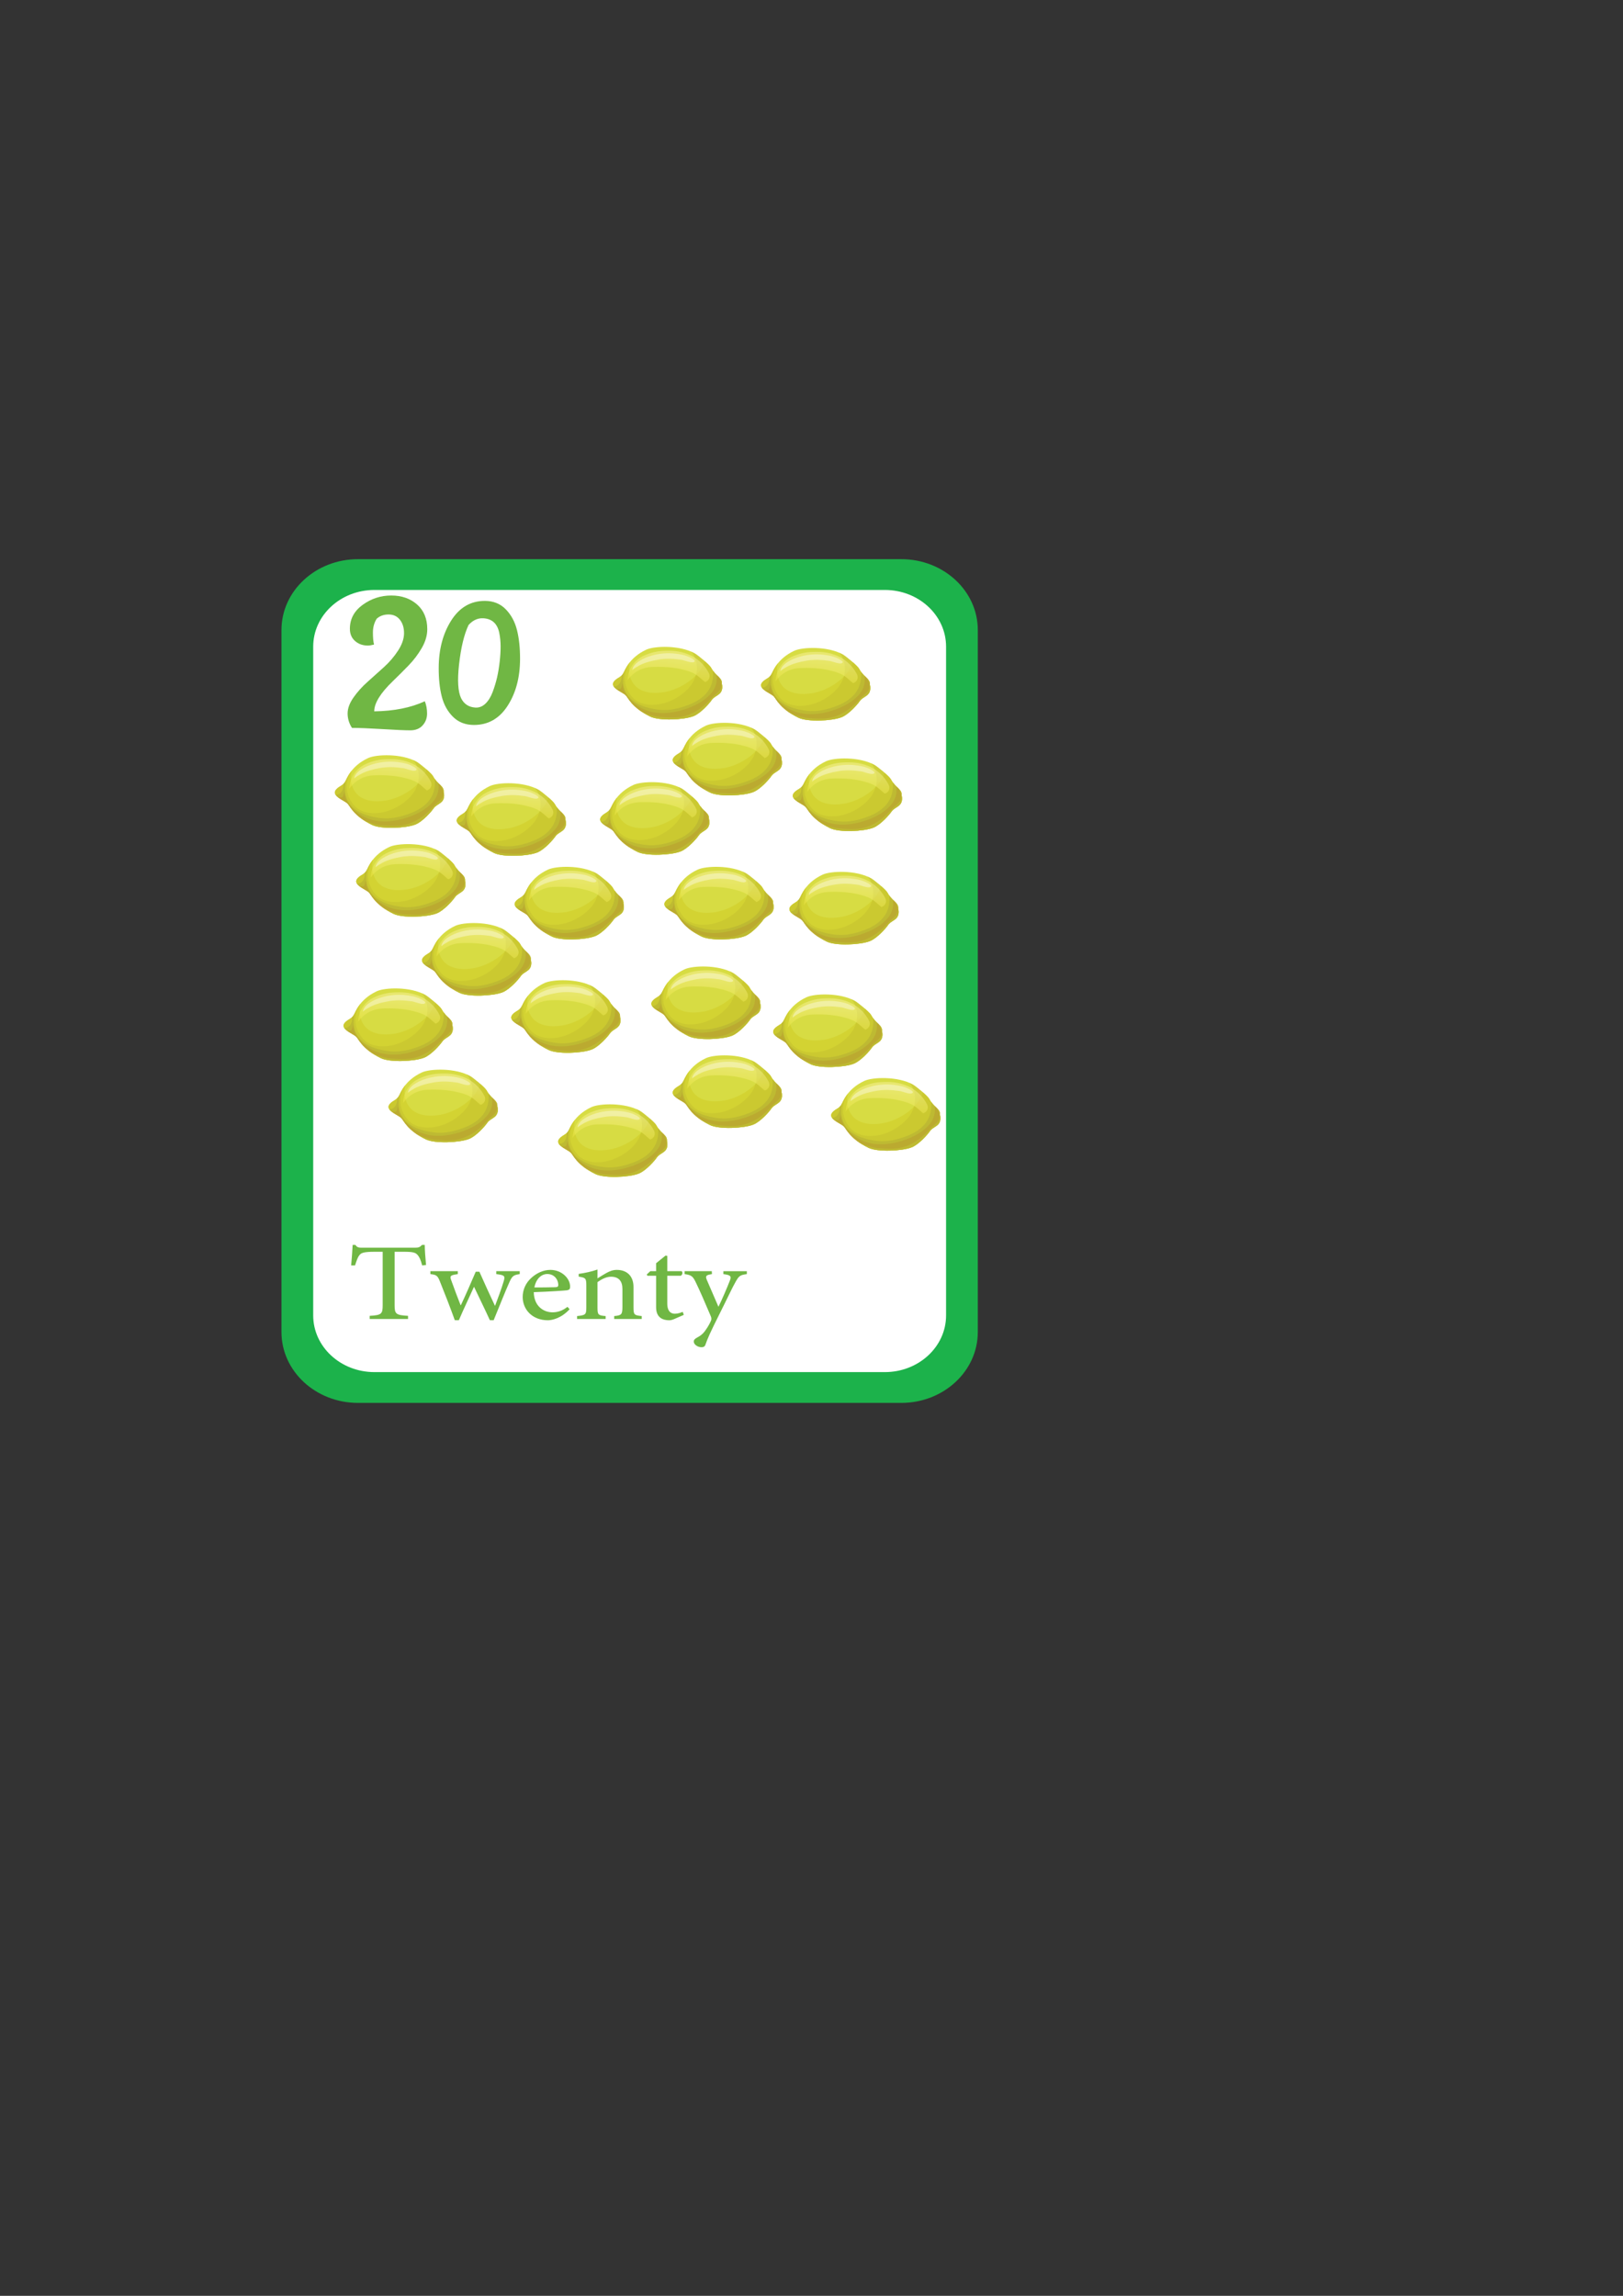 <?xml version="1.0" encoding="iso-8859-1"?>
<!-- Generator: Adobe Illustrator 23.0.2, SVG Export Plug-In . SVG Version: 6.00 Build 0)  -->
<svg version="1.1" id="Layer_1" xmlns="http://www.w3.org/2000/svg" xmlns:xlink="http://www.w3.org/1999/xlink" x="0px" y="0px"
	 viewBox="0 0 595.276 841.89" style="enable-background:new 0 0 595.276 841.89;" xml:space="preserve">
<rect x="0" y="0" width="595.276" height="841.89" fill="#333333" stroke="none"/>
<g>
	<path style="fill:#1CB24B;" d="M358.632,488.477c0,14.349-12.567,25.976-28.07,25.976H131.308c-15.502,0-28.07-11.627-28.07-25.976
		V231.023c0-14.347,12.567-25.974,28.07-25.974h199.255c15.502,0,28.07,11.627,28.07,25.974V488.477z"/>
	<path style="fill:#FFFFFF;" d="M346.997,482.378c0,11.478-10.054,20.783-22.458,20.783H137.332
		c-12.404,0-22.457-9.305-22.457-20.783V237.122c0-11.478,10.053-20.782,22.457-20.782h187.206c12.404,0,22.458,9.303,22.458,20.782
		V482.378z"/>
</g>
<path style="fill:#70B744;" d="M190.743,241.726c-0.029,6.751-1.559,12.462-4.586,17.134c-3.032,4.676-7.155,7.003-12.371,6.987
	c-3.087-0.01-5.626-1-7.616-2.964c-1.989-1.962-3.371-4.441-4.137-7.438c-0.768-2.995-1.144-6.52-1.126-10.571
	c0.029-6.795,1.568-12.586,4.617-17.374c3.049-4.783,7.164-7.165,12.343-7.149c3.085,0.01,5.622,1.027,7.612,3.061
	c1.992,2.03,3.372,4.58,4.14,7.642C190.385,234.118,190.76,237.673,190.743,241.726z M180.695,253.755
	c0.678-1.809,1.22-3.603,1.629-5.387c0.406-1.781,0.723-3.706,0.952-5.768c0.229-2.065,0.338-3.932,0.334-5.602
	c-0.007-1.671-0.169-3.305-0.487-4.908c-0.696-3.383-2.638-5.172-5.828-5.365c-2.012-0.122-3.822,0.692-5.43,2.447
	c-1.644,3.468-2.815,8.343-3.51,14.624c-0.636,5.743-0.38,9.823,0.765,12.241c1.062,2.141,2.809,3.285,5.239,3.433
	c1.367,0.083,2.594-0.395,3.684-1.435C179.132,256.993,180.016,255.568,180.695,253.755z"/>
<g>
	<path style="fill:#70B744;" d="M156.638,261.674c0,1.677-0.542,3.12-1.625,4.329c-1.085,1.209-2.595,1.812-4.535,1.812
		c-1.938,0-5.328-0.148-10.175-0.444c-4.845-0.296-8.585-0.444-11.212-0.444c-1.065-1.677-1.595-3.442-1.595-5.291
		c0-1.85,0.717-3.799,2.148-5.847c1.428-2.047,3.159-3.971,5.188-5.773c2.033-1.801,4.049-3.613,6.059-5.439
		c2.007-1.825,3.727-3.848,5.158-6.068c1.428-2.22,2.144-4.33,2.144-6.327c0-1.999-0.506-3.638-1.521-4.922
		c-1.016-1.283-2.398-1.924-4.155-1.924c-1.752,0-3.205,0.517-4.358,1.555c-0.925,1.48-1.383,3.169-1.383,5.068
		c0,1.9,0.138,3.368,0.415,4.404c-0.925,0.247-1.688,0.369-2.286,0.369c-1.845,0-3.405-0.555-4.674-1.664
		c-1.268-1.111-1.901-2.602-1.901-4.479c0-3.599,1.569-6.535,4.706-8.806c3.14-2.268,6.621-3.404,10.454-3.404
		c3.829,0,6.99,1.099,9.484,3.293c2.489,2.196,3.736,5.218,3.736,9.066c0,2.27-0.67,4.565-2.007,6.882
		c-1.338,2.321-2.954,4.455-4.842,6.402c-1.895,1.95-3.809,3.861-5.748,5.735c-4.57,4.392-6.854,8.093-6.854,11.101
		c7.245-0.098,13.431-1.332,18.552-3.7C156.362,258.492,156.638,259.997,156.638,261.674z"/>
</g>
<g>
	<path style="fill:#70B744;" d="M154.836,464.03c-0.508-2.006-1.016-3.078-1.62-3.765c-0.793-0.935-1.619-1.236-5.239-1.236h-3.239
		v19.594c0,3.188,0.413,3.655,4.922,3.902v1.154h-14.067v-1.154c4.35-0.247,4.763-0.687,4.763-3.902v-19.594h-2.763
		c-4.128,0-5.112,0.385-5.748,1.236c-0.603,0.687-1.016,1.869-1.619,3.765h-1.429c0.223-2.61,0.445-5.276,0.54-7.502h1.016
		c0.699,1.017,1.302,1.017,2.699,1.017h19.243c1.302,0,1.747-0.247,2.477-1.017h1.016c0,1.841,0.254,4.946,0.476,7.365
		L154.836,464.03z"/>
	<path style="fill:#70B744;" d="M190.625,467.219c-2.382,0.329-2.794,0.797-3.779,2.94c-1.429,3.16-3.557,8.547-5.779,13.96h-1.397
		c-1.969-4.314-3.938-8.271-5.811-12.256c-1.81,4.012-3.715,7.969-5.557,12.256h-1.493c-1.714-4.754-3.556-9.48-5.493-14.29
		c-0.826-2.033-1.238-2.363-3.461-2.61v-1.072h10.066v1.072c-2.826,0.412-3.048,0.659-2.35,2.445
		c1.048,2.968,2.223,6.046,3.366,8.959h0.095c1.778-3.737,3.525-7.805,5.462-12.284h1.333c1.778,4.04,3.715,8.244,5.684,12.449
		h0.095c0.921-2.501,2.318-6.128,3.144-8.959c0.603-1.951,0.286-2.253-2.731-2.61v-1.072h8.605V467.219z"/>
	<path style="fill:#70B744;" d="M208.917,480.107c-3.048,3.325-6.446,4.039-7.97,4.039c-5.811,0-9.24-4.039-9.24-8.519
		c0-2.666,1.111-5.084,3.017-6.87c2.032-1.924,4.604-3.078,7.113-3.078h0.032c4.033,0,7.24,2.995,7.24,6.184
		c0,0.769-0.254,1.126-1.111,1.291c-0.857,0.11-6.764,0.522-12.225,0.688c0.095,5.193,3.62,7.392,6.89,7.392
		c1.937,0,3.747-0.632,5.462-2.006L208.917,480.107z M200.725,467.191c-2.032,0-4.064,1.566-4.731,4.919
		c2.508,0,5.017,0,7.652-0.083c0.826-0.027,1.112-0.247,1.112-0.77c0-2.115-1.524-4.066-4.001-4.066H200.725z"/>
	<path style="fill:#70B744;" d="M225.272,483.68v-1.071c2.699-0.248,3.017-0.577,3.017-3.408v-6.54c0-2.804-1.302-4.479-4.191-4.479
		c-1.778,0-3.525,0.962-4.954,1.979v9.288c0,2.748,0.254,2.913,2.985,3.161v1.071h-10.479v-1.071
		c3.144-0.33,3.398-0.522,3.398-3.216v-8.079c0-2.611-0.318-2.775-2.794-3.16v-1.018c2.254-0.302,4.7-0.824,6.891-1.594v3.243
		c0.953-0.604,1.969-1.237,3.175-1.924c1.333-0.742,2.508-1.182,3.906-1.182c3.747,0,6.128,2.281,6.128,6.266v7.502
		c0,2.748,0.286,2.858,3.017,3.161v1.071H225.272z"/>
	<path style="fill:#70B744;" d="M247.533,483.598c-0.857,0.412-1.588,0.549-2,0.549c-3.144,0-4.89-1.538-4.89-4.781v-11.542h-3.207
		l-0.222-0.468l1.302-1.209h2.127v-2.913l3.461-2.803l0.635,0.109v5.606h5.271c0.477,0.44,0.318,1.319-0.317,1.677h-4.954v10.141
		c0,3.242,1.62,3.792,2.794,3.792c1.111,0,2.159-0.385,2.858-0.687l0.413,1.099L247.533,483.598z"/>
	<path style="fill:#70B744;" d="M273.921,467.219c-2.508,0.329-2.921,0.659-4.191,2.968c-1.175,2.033-2.699,5.414-5.97,11.927
		c-3.207,6.403-4.223,8.684-5.017,10.965c-0.222,0.77-0.825,0.962-1.46,0.962c-1.365,0-2.826-0.989-2.826-2.062
		c0-0.659,0.413-1.017,1.207-1.483c1.62-0.824,2.541-1.731,3.684-3.545c0.826-1.319,1.207-2.116,1.397-2.583
		c0.286-0.605,0.191-1.154-0.095-1.814c-2-4.754-4.191-9.756-5.493-12.394c-1.016-2.089-1.524-2.611-4.064-2.94v-1.072h9.971
		l0.063,1.072c-2.191,0.329-2.477,0.687-1.874,2.144l4.255,9.838c1.27-2.528,3.302-7.282,4.223-9.701
		c0.604-1.483,0.223-1.951-2.413-2.28v-1.072h8.605V467.219z"/>
</g>
<g>
	<g>
		<g>
			<path style="fill:#D7DC43;" d="M274.878,362.044c-0.607-1.127-4.9-4.642-6.042-5.277c-5.492-3.054-14.764-2.718-17.753-1.314
				c-6.411,3.01-7.778,7.643-8.486,8.816c-0.69,1.143-1.841,1.443-2.826,2.309c-2.917,2.559,2.285,4.162,3.749,5.519
				c1.002,0.93,2.144,4.517,9.083,7.897c3.292,1.603,12.252,1.234,15.838-0.176c2.637-1.036,5.879-4.743,6.621-5.852
				c0.738-1.101,1.946-1.505,2.924-2.375c1.031-0.915,1.172-2.416,0.826-3.716C278.981,365.586,276.644,365.323,274.878,362.044z"/>
			<path style="fill:#D3D332;" d="M278.812,367.873c0.17-2.287-2.168-2.55-3.934-5.83c-0.264-0.489-1.221-1.425-2.312-2.382
				c-1.823,5.743-8.736,10.263-14.75,11.322c-4.016,0.707-8.934,0.409-11.429-3.087c-1.654-2.319-1.92-5.169-1.293-7.851
				c-1.514,1.89-2.108,3.578-2.497,4.223c-0.69,1.143-1.841,1.443-2.826,2.309c-2.917,2.559,2.285,4.162,3.749,5.519
				c1.002,0.93,2.144,4.517,9.083,7.897c3.292,1.603,12.252,1.234,15.838-0.176c2.637-1.036,5.879-4.743,6.621-5.852
				c0.738-1.101,1.946-1.505,2.924-2.375C279.017,370.674,279.158,369.173,278.812,367.873z"/>
			<path style="opacity:0.43;fill:#C2BD30;" d="M242.597,364.268c-0.69,1.143-1.841,1.443-2.826,2.309
				c-2.917,2.559,2.285,4.162,3.749,5.519c1.002,0.93,2.144,4.517,9.083,7.897c3.292,1.603,12.252,1.234,15.838-0.176
				c2.637-1.036,5.879-4.743,6.621-5.852c0.738-1.101,1.946-1.505,2.924-2.375c1.031-0.915,1.172-2.416,0.826-3.716
				c0.17-2.287-2.168-2.55-3.934-5.83c-0.607-1.127-4.9-4.642-6.042-5.277c-0.412-0.228-0.845-0.436-1.293-0.627
				c0.654,0.707,1.183,1.554,1.544,2.574c1.455,4.116,0.168,8.264-2.943,11.357c-2.641,2.627-6.305,4.691-10.126,5.357
				c-3.597,0.627-7.712,0.12-10.138-2.713c-1.619-1.889-2.657-4.341-2.609-6.783c0.037-1.823,0.572-3.525,1.285-5.179
				C243.43,362.346,242.937,363.705,242.597,364.268z"/>
			<path style="opacity:0.69;fill:#B8B433;" d="M242.597,364.268c-0.165,0.275-0.358,0.5-0.569,0.698
				c0.014,0.071,0.024,0.144,0.027,0.222c0.064,1.679-0.735,3.728-2.866,3.755h-0.002c0.855,1.285,3.383,2.272,4.334,3.153
				c1.002,0.93,2.144,4.517,9.083,7.897c3.292,1.603,12.252,1.234,15.838-0.176c2.637-1.036,5.879-4.743,6.621-5.852
				c0.738-1.101,1.946-1.505,2.924-2.375c1.031-0.915,1.172-2.416,0.826-3.716c0.147-1.995-1.611-2.451-3.235-4.709
				c0.083,1.042,0.049,2.087-0.102,3.103c-0.682,4.594-4.106,7.547-8.519,9.293c-3.495,1.384-7.376,2.346-11.151,1.91
				c-12.274-1.416-14.089-8.096-12.899-13.804C242.787,363.915,242.688,364.12,242.597,364.268z"/>
			<path style="opacity:0.56;fill:#B99E30;" d="M263.283,377.886c-4.748,1.209-9.922,1.239-14.251-1.186
				c-3.485-1.952-6.371-5.066-6.68-8.904c-0.189,0.496-0.172,1.451-0.54,1.846c-0.424,0.454-1.227,0.169-1.768,0.174
				c1.118,0.878,2.754,1.609,3.477,2.28c0.83,0.77,1.758,3.358,5.983,6.144c2.04,0.903,4.509,1.726,6.729,1.893
				c3.54,0.267,7.018,0.497,10.315-0.782c5.668-2.197,8.254-6.116,9.285-6.983c1.129-0.946,2.458-1.787,2.741-3.287
				c0.233-1.238-0.287-2.504-0.862-3.612c-0.26-0.258-0.547-0.524-0.853-0.827c0.008,0.063,0.018,0.126,0.027,0.19
				c0.261,2.312-0.218,4.425-1.72,6.306C272.398,374.605,267.673,376.768,263.283,377.886z"/>
			<linearGradient id="SVGID_1_" gradientUnits="userSpaceOnUse" x1="259.093" y1="368.005" x2="260.159" y2="355.815">
				<stop  offset="0.036" style="stop-color:#EFEA48"/>
				<stop  offset="0.855" style="stop-color:#FCF5A5"/>
			</linearGradient>
			<path style="opacity:0.44;fill:url(#SVGID_1_);" d="M263.969,362.624c1.717,0.4,3.675,0.934,5.159,1.849
				c1.313,0.808,2.404,1.981,3.533,2.864c1.577-0.511,2.049-2.036,1.409-3.287c-2.792-5.455-8.359-8.215-14.589-8.215
				c-3.414,0-5.506,0.293-8.582,1.503c-2.369,0.933-6.344,3.415-6.702,9.364c2.58-3.537,5.857-4.766,8.91-4.903
				C256.703,361.637,260.533,361.823,263.969,362.624z"/>
			<path style="opacity:0.52;fill:#FAF8D3;" d="M248.497,361.268c1.056-0.571,2.216-1.013,3.345-1.338
				c2.355-0.679,4.827-1.156,7.449-1.156c1.613,0,3.142,0.168,4.679,0.376c1.066,0.145,3.507,1.243,4.495,0.876
				c1.541-0.573-1.677-1.92-2.276-2.164c-1.293-0.529-2.869-0.77-4.325-0.954c-3.009-0.379-6.198-0.055-9.07,0.8
				c-2.3,0.684-6.38,2.45-6.779,5.075l0.096,0.089C246.195,362.603,247.898,361.593,248.497,361.268z"/>
		</g>
	</g>
	<g>
		<g>
			<path style="fill:#D7DC43;" d="M319.563,372.299c-0.607-1.127-4.9-4.642-6.042-5.277c-5.492-3.054-14.764-2.718-17.753-1.314
				c-6.411,3.01-7.778,7.643-8.486,8.816c-0.69,1.143-1.841,1.443-2.826,2.309c-2.917,2.559,2.285,4.162,3.749,5.519
				c1.002,0.93,2.144,4.517,9.083,7.897c3.292,1.603,12.252,1.234,15.838-0.176c2.637-1.036,5.879-4.743,6.621-5.852
				c0.738-1.101,1.946-1.505,2.924-2.375c1.031-0.915,1.172-2.416,0.826-3.716C323.666,375.842,321.329,375.579,319.563,372.299z"/>
			<path style="fill:#D3D332;" d="M323.497,378.129c0.169-2.287-2.168-2.55-3.934-5.83c-0.264-0.489-1.221-1.425-2.313-2.382
				c-1.823,5.743-8.736,10.263-14.75,11.322c-4.016,0.707-8.934,0.409-11.429-3.087c-1.655-2.319-1.921-5.169-1.293-7.851
				c-1.514,1.89-2.109,3.578-2.497,4.223c-0.69,1.143-1.841,1.443-2.826,2.309c-2.917,2.559,2.285,4.162,3.749,5.519
				c1.002,0.93,2.144,4.517,9.083,7.897c3.292,1.603,12.252,1.234,15.838-0.176c2.637-1.036,5.879-4.743,6.621-5.852
				c0.738-1.101,1.946-1.505,2.924-2.375C323.702,380.93,323.843,379.428,323.497,378.129z"/>
			<path style="opacity:0.43;fill:#C2BD30;" d="M287.282,374.523c-0.69,1.143-1.841,1.443-2.826,2.309
				c-2.917,2.559,2.285,4.162,3.749,5.519c1.002,0.93,2.144,4.517,9.083,7.897c3.292,1.603,12.252,1.234,15.838-0.176
				c2.637-1.036,5.879-4.743,6.621-5.852c0.738-1.101,1.946-1.505,2.924-2.375c1.031-0.915,1.172-2.416,0.826-3.716
				c0.169-2.287-2.168-2.55-3.934-5.83c-0.607-1.127-4.9-4.642-6.042-5.277c-0.412-0.228-0.845-0.436-1.293-0.627
				c0.654,0.707,1.183,1.554,1.544,2.574c1.455,4.116,0.168,8.264-2.943,11.357c-2.641,2.627-6.305,4.691-10.126,5.357
				c-3.597,0.627-7.712,0.12-10.138-2.713c-1.619-1.889-2.657-4.341-2.609-6.783c0.037-1.823,0.572-3.525,1.285-5.179
				C288.115,372.602,287.622,373.961,287.282,374.523z"/>
			<path style="opacity:0.69;fill:#B8B433;" d="M287.282,374.523c-0.165,0.275-0.358,0.5-0.569,0.698
				c0.014,0.071,0.024,0.144,0.027,0.222c0.064,1.679-0.735,3.728-2.866,3.755h-0.002c0.855,1.285,3.383,2.272,4.334,3.153
				c1.002,0.93,2.144,4.517,9.083,7.897c3.292,1.603,12.252,1.234,15.838-0.176c2.637-1.036,5.879-4.743,6.621-5.852
				c0.738-1.101,1.946-1.505,2.924-2.375c1.031-0.915,1.172-2.416,0.826-3.716c0.147-1.995-1.611-2.451-3.236-4.709
				c0.083,1.042,0.049,2.087-0.102,3.103c-0.682,4.594-4.106,7.547-8.519,9.293c-3.495,1.384-7.376,2.346-11.151,1.91
				c-12.274-1.416-14.089-8.096-12.899-13.804C287.471,374.17,287.373,374.375,287.282,374.523z"/>
			<path style="opacity:0.56;fill:#B99E30;" d="M307.968,388.141c-4.748,1.209-9.922,1.239-14.251-1.186
				c-3.485-1.952-6.371-5.066-6.68-8.904c-0.189,0.496-0.172,1.451-0.54,1.846c-0.424,0.454-1.227,0.169-1.768,0.174
				c1.118,0.878,2.754,1.609,3.477,2.28c0.829,0.77,1.758,3.358,5.983,6.144c2.04,0.903,4.509,1.726,6.729,1.893
				c3.54,0.267,7.018,0.497,10.315-0.782c5.668-2.197,8.254-6.116,9.285-6.983c1.129-0.946,2.458-1.787,2.741-3.287
				c0.233-1.238-0.287-2.504-0.862-3.612c-0.26-0.258-0.547-0.524-0.853-0.827c0.008,0.063,0.018,0.126,0.026,0.19
				c0.261,2.312-0.218,4.425-1.72,6.306C317.083,384.861,312.357,387.023,307.968,388.141z"/>
			<linearGradient id="SVGID_2_" gradientUnits="userSpaceOnUse" x1="303.778" y1="378.261" x2="304.844" y2="366.071">
				<stop  offset="0.036" style="stop-color:#EFEA48"/>
				<stop  offset="0.855" style="stop-color:#FCF5A5"/>
			</linearGradient>
			<path style="opacity:0.44;fill:url(#SVGID_2_);" d="M308.654,372.879c1.717,0.4,3.675,0.934,5.159,1.849
				c1.314,0.808,2.404,1.981,3.533,2.864c1.577-0.511,2.049-2.036,1.409-3.287c-2.792-5.455-8.358-8.215-14.589-8.215
				c-3.414,0-5.506,0.293-8.582,1.503c-2.369,0.933-6.344,3.415-6.702,9.364c2.58-3.537,5.857-4.766,8.91-4.903
				C301.388,371.892,305.218,372.079,308.654,372.879z"/>
			<path style="opacity:0.52;fill:#FAF8D3;" d="M293.182,371.524c1.056-0.571,2.216-1.013,3.344-1.338
				c2.355-0.679,4.827-1.156,7.449-1.156c1.613,0,3.142,0.168,4.679,0.376c1.066,0.145,3.507,1.243,4.495,0.876
				c1.541-0.573-1.677-1.92-2.276-2.164c-1.293-0.529-2.869-0.77-4.325-0.954c-3.009-0.379-6.198-0.055-9.07,0.8
				c-2.3,0.684-6.381,2.45-6.779,5.075l0.096,0.089C290.88,372.858,292.583,371.848,293.182,371.524z"/>
		</g>
	</g>
	<g>
		<g>
			<path style="fill:#D7DC43;" d="M340.822,402.961c-0.607-1.127-4.9-4.642-6.042-5.277c-5.492-3.054-14.764-2.718-17.753-1.314
				c-6.411,3.01-7.778,7.643-8.486,8.816c-0.69,1.143-1.841,1.443-2.826,2.309c-2.917,2.559,2.285,4.162,3.749,5.519
				c1.002,0.93,2.144,4.517,9.083,7.897c3.292,1.603,12.252,1.234,15.838-0.176c2.637-1.036,5.879-4.743,6.621-5.852
				c0.738-1.101,1.946-1.505,2.924-2.375c1.031-0.915,1.172-2.416,0.826-3.716C344.926,406.504,342.588,406.241,340.822,402.961z"/>
			<path style="fill:#D3D332;" d="M344.756,408.791c0.169-2.287-2.168-2.55-3.934-5.83c-0.264-0.489-1.221-1.425-2.313-2.382
				c-1.823,5.743-8.736,10.263-14.75,11.322c-4.016,0.707-8.934,0.409-11.429-3.087c-1.655-2.319-1.921-5.169-1.293-7.851
				c-1.514,1.89-2.109,3.578-2.497,4.223c-0.69,1.143-1.841,1.443-2.826,2.309c-2.917,2.559,2.285,4.162,3.749,5.519
				c1.002,0.93,2.144,4.517,9.083,7.897c3.292,1.603,12.252,1.234,15.838-0.176c2.637-1.036,5.879-4.743,6.621-5.852
				c0.738-1.101,1.946-1.505,2.924-2.375C344.961,411.592,345.102,410.091,344.756,408.791z"/>
			<path style="opacity:0.43;fill:#C2BD30;" d="M308.541,405.185c-0.69,1.143-1.841,1.443-2.826,2.309
				c-2.917,2.559,2.285,4.162,3.749,5.519c1.002,0.93,2.144,4.517,9.083,7.897c3.292,1.603,12.252,1.234,15.838-0.176
				c2.637-1.036,5.879-4.743,6.621-5.852c0.738-1.101,1.946-1.505,2.924-2.375c1.031-0.915,1.172-2.416,0.826-3.716
				c0.169-2.287-2.168-2.55-3.934-5.83c-0.607-1.127-4.9-4.642-6.042-5.277c-0.412-0.228-0.845-0.436-1.293-0.627
				c0.654,0.707,1.183,1.554,1.544,2.574c1.455,4.116,0.168,8.264-2.943,11.357c-2.641,2.627-6.305,4.691-10.126,5.357
				c-3.597,0.627-7.712,0.12-10.138-2.713c-1.619-1.889-2.657-4.341-2.609-6.783c0.037-1.823,0.572-3.525,1.285-5.179
				C309.374,403.264,308.881,404.623,308.541,405.185z"/>
			<path style="opacity:0.69;fill:#B8B433;" d="M308.541,405.185c-0.165,0.275-0.358,0.501-0.569,0.698
				c0.014,0.071,0.024,0.144,0.027,0.222c0.064,1.679-0.735,3.728-2.866,3.755h-0.002c0.855,1.285,3.383,2.272,4.334,3.153
				c1.002,0.93,2.144,4.517,9.083,7.897c3.292,1.603,12.252,1.234,15.838-0.176c2.637-1.036,5.879-4.743,6.621-5.852
				c0.738-1.101,1.946-1.505,2.924-2.375c1.031-0.915,1.172-2.416,0.826-3.716c0.147-1.995-1.611-2.451-3.236-4.709
				c0.083,1.042,0.049,2.087-0.102,3.103c-0.682,4.594-4.106,7.547-8.519,9.293c-3.495,1.384-7.376,2.346-11.151,1.91
				c-12.274-1.416-14.089-8.096-12.899-13.804C308.731,404.833,308.632,405.037,308.541,405.185z"/>
			<path style="opacity:0.56;fill:#B99E30;" d="M329.227,418.804c-4.748,1.209-9.922,1.239-14.251-1.186
				c-3.485-1.952-6.371-5.066-6.68-8.904c-0.189,0.496-0.172,1.451-0.54,1.846c-0.424,0.454-1.227,0.169-1.768,0.174
				c1.118,0.878,2.754,1.609,3.477,2.28c0.829,0.769,1.758,3.358,5.983,6.144c2.04,0.903,4.509,1.726,6.729,1.894
				c3.54,0.267,7.018,0.497,10.315-0.782c5.668-2.197,8.254-6.116,9.285-6.983c1.129-0.946,2.458-1.787,2.741-3.287
				c0.233-1.238-0.287-2.504-0.862-3.612c-0.26-0.258-0.547-0.524-0.853-0.827c0.008,0.063,0.018,0.126,0.026,0.19
				c0.261,2.312-0.218,4.425-1.72,6.306C338.342,415.523,333.617,417.686,329.227,418.804z"/>
			<linearGradient id="SVGID_3_" gradientUnits="userSpaceOnUse" x1="325.037" y1="408.923" x2="326.103" y2="396.733">
				<stop  offset="0.036" style="stop-color:#EFEA48"/>
				<stop  offset="0.855" style="stop-color:#FCF5A5"/>
			</linearGradient>
			<path style="opacity:0.44;fill:url(#SVGID_3_);" d="M329.913,403.542c1.717,0.4,3.675,0.934,5.159,1.849
				c1.314,0.808,2.404,1.981,3.533,2.864c1.577-0.511,2.049-2.036,1.409-3.287c-2.792-5.455-8.358-8.215-14.589-8.215
				c-3.414,0-5.506,0.293-8.582,1.503c-2.369,0.933-6.344,3.415-6.702,9.364c2.58-3.537,5.857-4.767,8.91-4.904
				C322.647,402.554,326.477,402.741,329.913,403.542z"/>
			<path style="opacity:0.52;fill:#FAF8D3;" d="M314.441,402.186c1.056-0.571,2.216-1.013,3.345-1.338
				c2.355-0.679,4.827-1.156,7.449-1.156c1.613,0,3.142,0.168,4.679,0.376c1.066,0.145,3.507,1.243,4.495,0.876
				c1.541-0.573-1.677-1.92-2.276-2.164c-1.293-0.529-2.869-0.77-4.325-0.954c-3.009-0.379-6.198-0.055-9.07,0.8
				c-2.3,0.684-6.38,2.45-6.779,5.075l0.096,0.089C312.139,403.521,313.842,402.51,314.441,402.186z"/>
		</g>
	</g>
	<g>
		<g>
			<path style="fill:#D7DC43;" d="M282.711,394.626c-0.607-1.127-4.9-4.642-6.042-5.277c-5.492-3.054-14.764-2.718-17.753-1.314
				c-6.411,3.01-7.778,7.643-8.486,8.816c-0.69,1.143-1.841,1.443-2.826,2.309c-2.917,2.559,2.285,4.162,3.749,5.519
				c1.002,0.93,2.144,4.517,9.083,7.897c3.292,1.603,12.252,1.234,15.838-0.176c2.637-1.036,5.879-4.743,6.621-5.852
				c0.738-1.101,1.946-1.505,2.924-2.375c1.031-0.915,1.172-2.416,0.826-3.716C286.815,398.168,284.477,397.905,282.711,394.626z"/>
			<path style="fill:#D3D332;" d="M286.645,400.455c0.169-2.287-2.168-2.55-3.934-5.83c-0.264-0.489-1.221-1.425-2.312-2.382
				c-1.823,5.743-8.736,10.263-14.75,11.322c-4.016,0.707-8.934,0.409-11.429-3.087c-1.655-2.319-1.921-5.169-1.293-7.851
				c-1.514,1.89-2.108,3.578-2.497,4.223c-0.69,1.143-1.841,1.443-2.826,2.309c-2.917,2.559,2.285,4.162,3.749,5.519
				c1.002,0.93,2.144,4.517,9.083,7.897c3.292,1.603,12.252,1.234,15.838-0.176c2.637-1.036,5.879-4.743,6.621-5.852
				c0.738-1.101,1.946-1.505,2.924-2.375C286.85,403.256,286.992,401.755,286.645,400.455z"/>
			<path style="opacity:0.43;fill:#C2BD30;" d="M250.431,396.85c-0.69,1.143-1.841,1.443-2.826,2.309
				c-2.917,2.559,2.285,4.162,3.749,5.519c1.002,0.93,2.144,4.517,9.083,7.897c3.292,1.603,12.252,1.234,15.838-0.176
				c2.637-1.036,5.879-4.743,6.621-5.852c0.738-1.101,1.946-1.505,2.924-2.375c1.031-0.915,1.172-2.416,0.826-3.716
				c0.169-2.287-2.168-2.55-3.934-5.83c-0.607-1.127-4.9-4.642-6.042-5.277c-0.412-0.228-0.845-0.436-1.293-0.627
				c0.654,0.707,1.183,1.554,1.544,2.574c1.455,4.116,0.168,8.264-2.943,11.357c-2.641,2.627-6.305,4.691-10.126,5.357
				c-3.597,0.627-7.712,0.12-10.138-2.713c-1.619-1.889-2.657-4.341-2.609-6.783c0.037-1.823,0.572-3.525,1.285-5.179
				C251.263,394.928,250.77,396.287,250.431,396.85z"/>
			<path style="opacity:0.69;fill:#B8B433;" d="M250.431,396.85c-0.165,0.275-0.358,0.501-0.569,0.698
				c0.014,0.071,0.024,0.144,0.027,0.222c0.064,1.679-0.735,3.728-2.866,3.755h-0.002c0.855,1.285,3.383,2.272,4.334,3.153
				c1.002,0.93,2.144,4.517,9.083,7.897c3.292,1.603,12.252,1.234,15.838-0.176c2.637-1.036,5.879-4.743,6.621-5.852
				c0.738-1.101,1.946-1.505,2.924-2.375c1.031-0.915,1.172-2.416,0.826-3.716c0.147-1.995-1.611-2.451-3.235-4.709
				c0.083,1.042,0.049,2.087-0.102,3.103c-0.682,4.594-4.106,7.547-8.519,9.293c-3.495,1.384-7.376,2.346-11.151,1.91
				c-12.274-1.416-14.089-8.096-12.899-13.804C250.62,396.497,250.521,396.701,250.431,396.85z"/>
			<path style="opacity:0.56;fill:#B99E30;" d="M271.116,410.468c-4.748,1.209-9.922,1.239-14.251-1.186
				c-3.485-1.952-6.371-5.066-6.68-8.904c-0.189,0.496-0.172,1.451-0.54,1.846c-0.424,0.454-1.227,0.169-1.768,0.174
				c1.118,0.878,2.754,1.609,3.477,2.28c0.829,0.769,1.758,3.358,5.983,6.144c2.04,0.903,4.509,1.726,6.729,1.894
				c3.54,0.267,7.018,0.497,10.315-0.782c5.668-2.197,8.254-6.116,9.285-6.983c1.129-0.947,2.458-1.787,2.741-3.287
				c0.233-1.239-0.287-2.504-0.862-3.612c-0.26-0.258-0.547-0.524-0.853-0.827c0.008,0.063,0.018,0.126,0.027,0.19
				c0.261,2.312-0.218,4.425-1.72,6.306C280.231,407.187,275.506,409.35,271.116,410.468z"/>
			<linearGradient id="SVGID_4_" gradientUnits="userSpaceOnUse" x1="266.926" y1="400.587" x2="267.993" y2="388.397">
				<stop  offset="0.036" style="stop-color:#EFEA48"/>
				<stop  offset="0.855" style="stop-color:#FCF5A5"/>
			</linearGradient>
			<path style="opacity:0.44;fill:url(#SVGID_4_);" d="M271.803,395.206c1.717,0.4,3.674,0.934,5.159,1.849
				c1.314,0.808,2.404,1.981,3.533,2.864c1.577-0.511,2.049-2.036,1.409-3.287c-2.792-5.455-8.358-8.215-14.589-8.215
				c-3.414,0-5.506,0.293-8.582,1.503c-2.369,0.933-6.344,3.415-6.702,9.364c2.58-3.537,5.857-4.766,8.91-4.904
				C264.537,394.218,268.367,394.405,271.803,395.206z"/>
			<path style="opacity:0.52;fill:#FAF8D3;" d="M256.33,393.85c1.056-0.571,2.216-1.013,3.345-1.338
				c2.355-0.679,4.827-1.156,7.449-1.156c1.613,0,3.142,0.168,4.679,0.376c1.066,0.145,3.507,1.242,4.495,0.876
				c1.541-0.573-1.677-1.92-2.276-2.164c-1.293-0.529-2.869-0.77-4.325-0.954c-3.009-0.379-6.198-0.055-9.07,0.8
				c-2.3,0.684-6.38,2.45-6.779,5.075l0.096,0.089C254.029,395.185,255.732,394.174,256.33,393.85z"/>
		</g>
	</g>
	<g>
		<g>
			<path style="fill:#D7DC43;" d="M240.686,412.59c-0.607-1.127-4.9-4.642-6.042-5.277c-5.492-3.054-14.764-2.718-17.753-1.314
				c-6.411,3.01-7.778,7.643-8.486,8.816c-0.69,1.143-1.841,1.443-2.826,2.309c-2.917,2.559,2.285,4.162,3.749,5.519
				c1.002,0.93,2.144,4.517,9.083,7.897c3.292,1.603,12.252,1.234,15.838-0.176c2.637-1.036,5.879-4.743,6.621-5.852
				c0.738-1.101,1.946-1.505,2.924-2.375c1.031-0.915,1.172-2.416,0.826-3.716C244.79,416.133,242.452,415.869,240.686,412.59z"/>
			<path style="fill:#D3D332;" d="M244.62,418.42c0.17-2.287-2.168-2.55-3.934-5.83c-0.264-0.489-1.221-1.425-2.312-2.382
				c-1.823,5.743-8.736,10.263-14.75,11.322c-4.016,0.707-8.934,0.409-11.429-3.087c-1.655-2.318-1.92-5.169-1.293-7.851
				c-1.514,1.89-2.108,3.578-2.497,4.223c-0.69,1.143-1.841,1.443-2.826,2.309c-2.917,2.559,2.285,4.162,3.749,5.519
				c1.002,0.93,2.144,4.517,9.083,7.897c3.292,1.603,12.252,1.234,15.838-0.176c2.637-1.036,5.879-4.743,6.621-5.852
				c0.738-1.101,1.946-1.505,2.924-2.375C244.825,421.22,244.966,419.719,244.62,418.42z"/>
			<path style="opacity:0.43;fill:#C2BD30;" d="M208.405,414.814c-0.69,1.143-1.841,1.443-2.826,2.309
				c-2.917,2.559,2.285,4.162,3.749,5.519c1.002,0.93,2.144,4.517,9.083,7.897c3.292,1.603,12.252,1.234,15.838-0.176
				c2.637-1.036,5.879-4.743,6.621-5.852c0.738-1.101,1.946-1.505,2.924-2.375c1.031-0.915,1.172-2.416,0.826-3.716
				c0.17-2.287-2.168-2.55-3.934-5.83c-0.607-1.127-4.9-4.642-6.042-5.277c-0.412-0.228-0.845-0.436-1.293-0.627
				c0.654,0.707,1.183,1.554,1.544,2.574c1.455,4.116,0.168,8.264-2.943,11.357c-2.641,2.627-6.305,4.691-10.126,5.357
				c-3.597,0.627-7.712,0.12-10.138-2.713c-1.619-1.889-2.657-4.341-2.609-6.783c0.037-1.823,0.572-3.525,1.285-5.179
				C209.238,412.892,208.745,414.252,208.405,414.814z"/>
			<path style="opacity:0.69;fill:#B8B433;" d="M208.405,414.814c-0.165,0.275-0.358,0.501-0.569,0.698
				c0.014,0.071,0.024,0.144,0.027,0.222c0.064,1.679-0.735,3.728-2.866,3.755h-0.002c0.855,1.285,3.383,2.272,4.334,3.153
				c1.002,0.93,2.144,4.517,9.083,7.897c3.292,1.603,12.252,1.234,15.838-0.176c2.637-1.036,5.879-4.743,6.621-5.852
				c0.738-1.101,1.946-1.505,2.924-2.375c1.031-0.915,1.172-2.416,0.826-3.716c0.147-1.995-1.611-2.451-3.235-4.709
				c0.083,1.042,0.049,2.087-0.102,3.104c-0.682,4.594-4.106,7.547-8.519,9.293c-3.495,1.384-7.376,2.346-11.151,1.91
				c-12.274-1.416-14.089-8.096-12.899-13.804C208.595,414.461,208.496,414.666,208.405,414.814z"/>
			<path style="opacity:0.56;fill:#B99E30;" d="M229.091,428.432c-4.748,1.209-9.922,1.24-14.251-1.186
				c-3.485-1.952-6.371-5.066-6.68-8.904c-0.189,0.496-0.172,1.451-0.54,1.846c-0.424,0.454-1.227,0.169-1.768,0.174
				c1.118,0.878,2.754,1.609,3.477,2.28c0.83,0.77,1.758,3.358,5.983,6.144c2.04,0.903,4.509,1.726,6.729,1.894
				c3.54,0.267,7.018,0.497,10.315-0.782c5.668-2.197,8.254-6.116,9.285-6.983c1.129-0.946,2.458-1.787,2.741-3.287
				c0.233-1.238-0.287-2.504-0.862-3.612c-0.26-0.258-0.547-0.524-0.853-0.827c0.008,0.063,0.018,0.126,0.027,0.19
				c0.261,2.312-0.218,4.425-1.72,6.306C238.206,425.151,233.481,427.314,229.091,428.432z"/>
			<linearGradient id="SVGID_5_" gradientUnits="userSpaceOnUse" x1="224.901" y1="418.551" x2="225.968" y2="406.362">
				<stop  offset="0.036" style="stop-color:#EFEA48"/>
				<stop  offset="0.855" style="stop-color:#FCF5A5"/>
			</linearGradient>
			<path style="opacity:0.44;fill:url(#SVGID_5_);" d="M229.777,413.17c1.717,0.4,3.675,0.934,5.159,1.849
				c1.313,0.808,2.404,1.981,3.533,2.864c1.577-0.511,2.049-2.036,1.408-3.287c-2.792-5.455-8.358-8.215-14.589-8.215
				c-3.414,0-5.506,0.293-8.582,1.503c-2.369,0.933-6.344,3.415-6.702,9.364c2.58-3.537,5.857-4.766,8.91-4.904
				C222.512,412.183,226.342,412.37,229.777,413.17z"/>
			<path style="opacity:0.52;fill:#FAF8D3;" d="M214.305,411.815c1.056-0.571,2.216-1.013,3.345-1.338
				c2.355-0.679,4.827-1.156,7.449-1.156c1.613,0,3.142,0.168,4.679,0.376c1.066,0.145,3.507,1.242,4.495,0.876
				c1.541-0.573-1.677-1.92-2.276-2.164c-1.293-0.53-2.869-0.77-4.325-0.954c-3.009-0.379-6.198-0.055-9.07,0.8
				c-2.3,0.684-6.38,2.45-6.779,5.075l0.096,0.089C212.003,413.149,213.707,412.139,214.305,411.815z"/>
		</g>
	</g>
	<g>
		<g>
			<path style="fill:#D7DC43;" d="M178.483,399.874c-0.607-1.127-4.9-4.642-6.042-5.277c-5.492-3.054-14.764-2.718-17.753-1.314
				c-6.411,3.01-7.778,7.643-8.486,8.816c-0.69,1.143-1.841,1.443-2.826,2.308c-2.917,2.559,2.285,4.162,3.749,5.519
				c1.002,0.93,2.144,4.517,9.083,7.897c3.291,1.603,12.252,1.234,15.838-0.176c2.637-1.036,5.88-4.743,6.621-5.852
				c0.738-1.101,1.946-1.505,2.924-2.375c1.031-0.915,1.172-2.416,0.826-3.716C182.586,403.417,180.248,403.154,178.483,399.874z"/>
			<path style="fill:#D3D332;" d="M182.416,405.704c0.169-2.287-2.168-2.55-3.934-5.83c-0.264-0.489-1.221-1.425-2.313-2.382
				c-1.823,5.743-8.736,10.263-14.75,11.322c-4.016,0.707-8.934,0.409-11.429-3.087c-1.655-2.318-1.921-5.169-1.293-7.851
				c-1.514,1.89-2.108,3.578-2.497,4.223c-0.69,1.143-1.841,1.443-2.826,2.308c-2.917,2.559,2.285,4.162,3.749,5.519
				c1.002,0.93,2.144,4.517,9.083,7.897c3.291,1.603,12.252,1.234,15.838-0.176c2.637-1.036,5.88-4.743,6.621-5.852
				c0.738-1.101,1.946-1.505,2.924-2.375C182.621,408.505,182.763,407.004,182.416,405.704z"/>
			<path style="opacity:0.43;fill:#C2BD30;" d="M146.202,402.098c-0.69,1.143-1.841,1.443-2.826,2.308
				c-2.917,2.559,2.285,4.162,3.749,5.519c1.002,0.93,2.144,4.517,9.083,7.897c3.291,1.603,12.252,1.234,15.838-0.176
				c2.637-1.036,5.88-4.743,6.621-5.852c0.738-1.101,1.946-1.505,2.924-2.375c1.031-0.915,1.172-2.416,0.826-3.716
				c0.169-2.287-2.168-2.55-3.934-5.83c-0.607-1.127-4.9-4.642-6.042-5.277c-0.412-0.228-0.845-0.436-1.293-0.627
				c0.654,0.707,1.183,1.554,1.544,2.574c1.455,4.116,0.168,8.264-2.943,11.357c-2.641,2.627-6.305,4.691-10.126,5.357
				c-3.597,0.627-7.712,0.12-10.138-2.713c-1.618-1.889-2.657-4.341-2.609-6.783c0.037-1.823,0.572-3.525,1.285-5.179
				C147.034,400.177,146.541,401.536,146.202,402.098z"/>
			<path style="opacity:0.69;fill:#B8B433;" d="M146.202,402.098c-0.165,0.275-0.358,0.5-0.569,0.698
				c0.014,0.071,0.024,0.144,0.027,0.222c0.064,1.679-0.735,3.728-2.866,3.755h-0.002c0.855,1.285,3.383,2.272,4.334,3.153
				c1.002,0.93,2.144,4.517,9.083,7.897c3.291,1.603,12.252,1.234,15.838-0.176c2.637-1.036,5.88-4.743,6.621-5.852
				c0.738-1.101,1.946-1.505,2.924-2.375c1.031-0.915,1.172-2.416,0.826-3.716c0.147-1.995-1.611-2.451-3.235-4.709
				c0.083,1.042,0.049,2.087-0.102,3.104c-0.682,4.594-4.106,7.547-8.519,9.293c-3.495,1.384-7.376,2.346-11.151,1.91
				c-12.274-1.416-14.089-8.096-12.899-13.804C146.391,401.746,146.292,401.95,146.202,402.098z"/>
			<path style="opacity:0.56;fill:#B99E30;" d="M166.887,415.717c-4.748,1.209-9.922,1.24-14.251-1.186
				c-3.485-1.952-6.371-5.066-6.68-8.904c-0.189,0.496-0.172,1.451-0.54,1.846c-0.424,0.454-1.227,0.169-1.768,0.174
				c1.118,0.878,2.754,1.609,3.477,2.28c0.829,0.77,1.758,3.358,5.983,6.144c2.04,0.903,4.509,1.726,6.729,1.894
				c3.541,0.267,7.018,0.497,10.315-0.782c5.668-2.197,8.254-6.116,9.285-6.983c1.129-0.946,2.457-1.787,2.741-3.287
				c0.233-1.238-0.287-2.504-0.862-3.612c-0.26-0.258-0.547-0.524-0.853-0.827c0.008,0.063,0.018,0.126,0.026,0.19
				c0.261,2.312-0.218,4.425-1.72,6.306C176.002,412.436,171.277,414.598,166.887,415.717z"/>
			<linearGradient id="SVGID_6_" gradientUnits="userSpaceOnUse" x1="162.697" y1="405.836" x2="163.764" y2="393.646">
				<stop  offset="0.036" style="stop-color:#EFEA48"/>
				<stop  offset="0.855" style="stop-color:#FCF5A5"/>
			</linearGradient>
			<path style="opacity:0.44;fill:url(#SVGID_6_);" d="M167.574,400.455c1.717,0.4,3.675,0.934,5.159,1.849
				c1.314,0.808,2.404,1.981,3.533,2.864c1.577-0.511,2.049-2.036,1.409-3.287c-2.792-5.455-8.359-8.214-14.589-8.214
				c-3.414,0-5.506,0.293-8.582,1.503c-2.369,0.933-6.344,3.415-6.702,9.364c2.58-3.537,5.857-4.766,8.91-4.904
				C160.308,399.467,164.138,399.654,167.574,400.455z"/>
			<path style="opacity:0.52;fill:#FAF8D3;" d="M152.101,399.099c1.056-0.571,2.216-1.013,3.345-1.338
				c2.355-0.679,4.827-1.156,7.449-1.156c1.613,0,3.142,0.168,4.679,0.376c1.066,0.145,3.507,1.243,4.495,0.876
				c1.541-0.573-1.677-1.92-2.276-2.164c-1.293-0.529-2.869-0.77-4.325-0.954c-3.009-0.379-6.198-0.055-9.07,0.8
				c-2.3,0.684-6.38,2.45-6.779,5.075l0.096,0.089C149.8,400.434,151.503,399.423,152.101,399.099z"/>
		</g>
	</g>
</g>
<g>
	<g>
		<g>
			<path style="fill:#D7DC43;" d="M158.791,284.583c-0.607-1.127-4.9-4.642-6.042-5.277c-5.492-3.054-14.764-2.718-17.753-1.314
				c-6.411,3.01-7.778,7.643-8.486,8.816c-0.69,1.143-1.841,1.443-2.826,2.309c-2.917,2.559,2.285,4.162,3.749,5.519
				c1.002,0.93,2.144,4.517,9.083,7.897c3.292,1.603,12.252,1.234,15.838-0.176c2.637-1.036,5.879-4.743,6.621-5.852
				c0.738-1.101,1.946-1.505,2.924-2.375c1.031-0.915,1.172-2.416,0.826-3.716C162.894,288.126,160.557,287.863,158.791,284.583z"/>
			<path style="fill:#D3D332;" d="M162.725,290.413c0.17-2.287-2.168-2.55-3.934-5.83c-0.264-0.489-1.221-1.425-2.312-2.382
				c-1.823,5.743-8.736,10.263-14.75,11.322c-4.016,0.707-8.934,0.409-11.429-3.087c-1.654-2.319-1.92-5.169-1.293-7.851
				c-1.514,1.89-2.108,3.578-2.497,4.223c-0.69,1.143-1.841,1.443-2.826,2.309c-2.917,2.559,2.285,4.162,3.749,5.519
				c1.002,0.93,2.144,4.517,9.083,7.897c3.292,1.603,12.252,1.234,15.838-0.176c2.637-1.036,5.879-4.743,6.621-5.852
				c0.738-1.101,1.946-1.505,2.924-2.375C162.93,293.214,163.071,291.712,162.725,290.413z"/>
			<path style="opacity:0.43;fill:#C2BD30;" d="M126.51,286.807c-0.69,1.143-1.841,1.443-2.826,2.309
				c-2.917,2.559,2.285,4.162,3.749,5.519c1.002,0.93,2.144,4.517,9.083,7.897c3.292,1.603,12.252,1.234,15.838-0.176
				c2.637-1.036,5.879-4.743,6.621-5.852c0.738-1.101,1.946-1.505,2.924-2.375c1.031-0.915,1.172-2.416,0.826-3.716
				c0.17-2.287-2.168-2.55-3.934-5.83c-0.607-1.127-4.9-4.642-6.042-5.277c-0.412-0.228-0.845-0.436-1.293-0.627
				c0.654,0.707,1.183,1.554,1.544,2.574c1.455,4.116,0.168,8.264-2.943,11.357c-2.641,2.627-6.305,4.691-10.126,5.357
				c-3.597,0.627-7.712,0.12-10.138-2.713c-1.619-1.889-2.657-4.341-2.609-6.783c0.037-1.823,0.572-3.525,1.285-5.179
				C127.343,284.886,126.85,286.245,126.51,286.807z"/>
			<path style="opacity:0.69;fill:#B8B433;" d="M126.51,286.807c-0.165,0.275-0.358,0.5-0.569,0.698
				c0.014,0.071,0.024,0.144,0.027,0.222c0.064,1.679-0.735,3.728-2.866,3.755h-0.002c0.855,1.285,3.383,2.272,4.334,3.153
				c1.002,0.93,2.144,4.517,9.083,7.897c3.292,1.603,12.252,1.234,15.838-0.176c2.637-1.036,5.879-4.743,6.621-5.852
				c0.738-1.101,1.946-1.505,2.924-2.375c1.031-0.915,1.172-2.416,0.826-3.716c0.147-1.995-1.611-2.451-3.235-4.709
				c0.083,1.042,0.049,2.087-0.102,3.103c-0.682,4.594-4.106,7.547-8.519,9.293c-3.495,1.384-7.376,2.346-11.151,1.91
				c-12.274-1.416-14.089-8.096-12.899-13.804C126.7,286.454,126.601,286.659,126.51,286.807z"/>
			<path style="opacity:0.56;fill:#B99E30;" d="M147.196,300.426c-4.748,1.209-9.922,1.239-14.251-1.186
				c-3.485-1.952-6.371-5.066-6.68-8.904c-0.189,0.496-0.172,1.451-0.54,1.846c-0.424,0.454-1.227,0.169-1.768,0.174
				c1.118,0.878,2.754,1.609,3.477,2.28c0.83,0.77,1.758,3.358,5.983,6.144c2.04,0.903,4.509,1.726,6.729,1.893
				c3.54,0.267,7.018,0.497,10.315-0.782c5.668-2.197,8.254-6.116,9.285-6.983c1.129-0.946,2.458-1.787,2.741-3.287
				c0.233-1.238-0.287-2.504-0.862-3.612c-0.26-0.258-0.547-0.524-0.853-0.827c0.008,0.063,0.018,0.126,0.027,0.19
				c0.261,2.312-0.218,4.425-1.72,6.306C156.311,297.145,151.586,299.307,147.196,300.426z"/>
			<linearGradient id="SVGID_7_" gradientUnits="userSpaceOnUse" x1="143.006" y1="290.545" x2="144.072" y2="278.355">
				<stop  offset="0.036" style="stop-color:#EFEA48"/>
				<stop  offset="0.855" style="stop-color:#FCF5A5"/>
			</linearGradient>
			<path style="opacity:0.44;fill:url(#SVGID_7_);" d="M147.882,285.163c1.717,0.4,3.675,0.934,5.159,1.849
				c1.313,0.808,2.404,1.981,3.533,2.864c1.577-0.511,2.049-2.036,1.409-3.287c-2.792-5.455-8.359-8.215-14.589-8.215
				c-3.414,0-5.506,0.293-8.582,1.503c-2.369,0.933-6.344,3.415-6.702,9.364c2.58-3.537,5.857-4.766,8.91-4.903
				C140.616,284.176,144.446,284.363,147.882,285.163z"/>
			<path style="opacity:0.52;fill:#FAF8D3;" d="M132.41,283.808c1.056-0.571,2.216-1.013,3.345-1.338
				c2.355-0.679,4.827-1.156,7.449-1.156c1.613,0,3.142,0.168,4.679,0.376c1.066,0.145,3.507,1.243,4.495,0.876
				c1.541-0.573-1.677-1.92-2.276-2.164c-1.293-0.529-2.869-0.77-4.325-0.954c-3.009-0.379-6.198-0.055-9.07,0.8
				c-2.3,0.684-6.38,2.45-6.779,5.075l0.096,0.089C130.108,285.143,131.811,284.132,132.41,283.808z"/>
		</g>
	</g>
	<g>
		<g>
			<path style="fill:#D7DC43;" d="M203.476,294.839c-0.607-1.127-4.9-4.642-6.042-5.277c-5.492-3.054-14.764-2.718-17.753-1.314
				c-6.411,3.01-7.778,7.643-8.486,8.816c-0.69,1.143-1.841,1.443-2.826,2.309c-2.917,2.559,2.285,4.162,3.749,5.519
				c1.002,0.93,2.144,4.517,9.083,7.897c3.292,1.603,12.252,1.234,15.838-0.176c2.637-1.036,5.879-4.743,6.621-5.852
				c0.738-1.101,1.946-1.505,2.924-2.375c1.031-0.915,1.172-2.416,0.826-3.716C207.579,298.382,205.242,298.118,203.476,294.839z"/>
			<path style="fill:#D3D332;" d="M207.41,300.669c0.169-2.287-2.168-2.55-3.934-5.83c-0.264-0.489-1.221-1.425-2.313-2.382
				c-1.823,5.743-8.736,10.263-14.75,11.322c-4.016,0.707-8.934,0.409-11.429-3.087c-1.655-2.319-1.921-5.169-1.293-7.851
				c-1.514,1.89-2.109,3.578-2.497,4.223c-0.69,1.143-1.841,1.443-2.826,2.309c-2.917,2.559,2.285,4.162,3.749,5.519
				c1.002,0.93,2.144,4.517,9.083,7.897c3.292,1.603,12.252,1.234,15.838-0.176c2.637-1.036,5.879-4.743,6.621-5.852
				c0.738-1.101,1.946-1.505,2.924-2.375C207.615,303.469,207.756,301.968,207.41,300.669z"/>
			<path style="opacity:0.43;fill:#C2BD30;" d="M171.195,297.063c-0.69,1.143-1.841,1.443-2.826,2.309
				c-2.917,2.559,2.285,4.162,3.749,5.519c1.002,0.93,2.144,4.517,9.083,7.897c3.292,1.603,12.252,1.234,15.838-0.176
				c2.637-1.036,5.879-4.743,6.621-5.852c0.738-1.101,1.946-1.505,2.924-2.375c1.031-0.915,1.172-2.416,0.826-3.716
				c0.169-2.287-2.168-2.55-3.934-5.83c-0.607-1.127-4.9-4.642-6.042-5.277c-0.412-0.228-0.845-0.436-1.293-0.627
				c0.654,0.707,1.183,1.554,1.544,2.574c1.455,4.116,0.168,8.264-2.943,11.357c-2.641,2.627-6.305,4.691-10.126,5.357
				c-3.597,0.627-7.712,0.12-10.138-2.713c-1.619-1.889-2.657-4.341-2.609-6.783c0.037-1.823,0.572-3.525,1.285-5.179
				C172.028,295.141,171.535,296.5,171.195,297.063z"/>
			<path style="opacity:0.69;fill:#B8B433;" d="M171.195,297.063c-0.165,0.275-0.358,0.5-0.569,0.698
				c0.014,0.071,0.024,0.144,0.027,0.222c0.064,1.679-0.735,3.728-2.866,3.755h-0.002c0.855,1.285,3.383,2.272,4.334,3.153
				c1.002,0.93,2.144,4.517,9.083,7.897c3.292,1.603,12.252,1.234,15.838-0.176c2.637-1.036,5.879-4.743,6.621-5.852
				c0.738-1.101,1.946-1.505,2.924-2.375c1.031-0.915,1.172-2.416,0.826-3.716c0.147-1.995-1.611-2.451-3.236-4.709
				c0.083,1.042,0.049,2.087-0.102,3.103c-0.682,4.594-4.106,7.547-8.519,9.293c-3.495,1.384-7.376,2.346-11.151,1.91
				c-12.274-1.416-14.089-8.096-12.899-13.804C171.384,296.71,171.286,296.915,171.195,297.063z"/>
			<path style="opacity:0.56;fill:#B99E30;" d="M191.881,310.681c-4.748,1.209-9.922,1.239-14.251-1.186
				c-3.485-1.952-6.371-5.066-6.68-8.904c-0.189,0.496-0.172,1.451-0.54,1.846c-0.424,0.454-1.227,0.169-1.768,0.174
				c1.118,0.878,2.754,1.609,3.477,2.28c0.829,0.77,1.758,3.358,5.983,6.144c2.04,0.903,4.509,1.726,6.729,1.893
				c3.54,0.267,7.018,0.497,10.315-0.782c5.668-2.197,8.254-6.116,9.285-6.983c1.129-0.946,2.458-1.787,2.741-3.287
				c0.233-1.238-0.287-2.504-0.862-3.612c-0.26-0.258-0.547-0.524-0.853-0.827c0.008,0.063,0.018,0.126,0.026,0.19
				c0.261,2.312-0.218,4.425-1.72,6.306C200.996,307.4,196.27,309.563,191.881,310.681z"/>
			<linearGradient id="SVGID_8_" gradientUnits="userSpaceOnUse" x1="187.691" y1="300.8" x2="188.757" y2="288.611">
				<stop  offset="0.036" style="stop-color:#EFEA48"/>
				<stop  offset="0.855" style="stop-color:#FCF5A5"/>
			</linearGradient>
			<path style="opacity:0.44;fill:url(#SVGID_8_);" d="M192.567,295.419c1.717,0.4,3.675,0.934,5.159,1.849
				c1.314,0.808,2.404,1.981,3.533,2.864c1.577-0.511,2.049-2.036,1.409-3.287c-2.792-5.455-8.359-8.214-14.589-8.214
				c-3.414,0-5.506,0.293-8.582,1.503c-2.369,0.933-6.344,3.415-6.702,9.364c2.58-3.537,5.857-4.766,8.91-4.903
				C185.301,294.432,189.131,294.619,192.567,295.419z"/>
			<path style="opacity:0.52;fill:#FAF8D3;" d="M177.095,294.063c1.056-0.571,2.216-1.013,3.344-1.338
				c2.355-0.679,4.827-1.156,7.449-1.156c1.613,0,3.142,0.168,4.679,0.376c1.066,0.145,3.507,1.243,4.495,0.876
				c1.541-0.573-1.677-1.92-2.276-2.164c-1.293-0.529-2.869-0.77-4.325-0.954c-3.009-0.379-6.198-0.055-9.07,0.8
				c-2.3,0.684-6.381,2.45-6.779,5.075l0.096,0.089C174.793,295.398,176.496,294.388,177.095,294.063z"/>
		</g>
	</g>
	<g>
		<g>
			<path style="fill:#D7DC43;" d="M224.735,325.501c-0.607-1.127-4.9-4.642-6.042-5.277c-5.492-3.054-14.764-2.718-17.753-1.314
				c-6.411,3.01-7.778,7.643-8.486,8.816c-0.69,1.143-1.841,1.443-2.826,2.309c-2.917,2.559,2.285,4.162,3.749,5.519
				c1.002,0.93,2.144,4.517,9.083,7.897c3.292,1.603,12.252,1.234,15.838-0.176c2.637-1.036,5.879-4.743,6.621-5.852
				c0.738-1.101,1.946-1.505,2.924-2.375c1.031-0.915,1.172-2.416,0.826-3.716C228.839,329.044,226.501,328.78,224.735,325.501z"/>
			<path style="fill:#D3D332;" d="M228.669,331.331c0.169-2.287-2.168-2.55-3.934-5.83c-0.264-0.489-1.221-1.425-2.312-2.382
				c-1.823,5.743-8.736,10.263-14.75,11.322c-4.016,0.707-8.934,0.409-11.429-3.087c-1.655-2.318-1.921-5.169-1.293-7.851
				c-1.514,1.89-2.108,3.578-2.497,4.223c-0.69,1.143-1.841,1.443-2.826,2.309c-2.917,2.559,2.285,4.162,3.749,5.519
				c1.002,0.93,2.144,4.517,9.083,7.897c3.292,1.603,12.252,1.234,15.838-0.176c2.637-1.036,5.879-4.743,6.621-5.852
				c0.738-1.101,1.946-1.505,2.924-2.375C228.874,334.132,229.015,332.63,228.669,331.331z"/>
			<path style="opacity:0.43;fill:#C2BD30;" d="M192.454,327.725c-0.69,1.143-1.841,1.443-2.826,2.309
				c-2.917,2.559,2.285,4.162,3.749,5.519c1.002,0.93,2.144,4.517,9.083,7.897c3.292,1.603,12.252,1.234,15.838-0.176
				c2.637-1.036,5.879-4.743,6.621-5.852c0.738-1.101,1.946-1.505,2.924-2.375c1.031-0.915,1.172-2.416,0.826-3.716
				c0.169-2.287-2.168-2.55-3.934-5.83c-0.607-1.127-4.9-4.642-6.042-5.277c-0.412-0.228-0.845-0.436-1.293-0.627
				c0.654,0.707,1.183,1.554,1.544,2.574c1.455,4.116,0.168,8.264-2.943,11.357c-2.641,2.627-6.305,4.691-10.126,5.357
				c-3.597,0.627-7.712,0.12-10.138-2.713c-1.619-1.889-2.657-4.341-2.609-6.783c0.037-1.823,0.572-3.525,1.285-5.179
				C193.287,325.803,192.794,327.163,192.454,327.725z"/>
			<path style="opacity:0.69;fill:#B8B433;" d="M192.454,327.725c-0.165,0.275-0.358,0.501-0.569,0.698
				c0.014,0.071,0.024,0.144,0.027,0.222c0.064,1.679-0.735,3.728-2.866,3.755h-0.002c0.855,1.285,3.383,2.272,4.334,3.153
				c1.002,0.93,2.144,4.517,9.083,7.897c3.292,1.603,12.252,1.234,15.838-0.176c2.637-1.036,5.879-4.743,6.621-5.852
				c0.738-1.101,1.946-1.505,2.924-2.375c1.031-0.915,1.172-2.416,0.826-3.716c0.147-1.995-1.611-2.451-3.236-4.709
				c0.083,1.042,0.049,2.087-0.102,3.103c-0.682,4.594-4.106,7.547-8.519,9.293c-3.495,1.384-7.376,2.346-11.151,1.91
				c-12.274-1.416-14.089-8.096-12.899-13.804C192.644,327.372,192.545,327.577,192.454,327.725z"/>
			<path style="opacity:0.56;fill:#B99E30;" d="M213.14,341.343c-4.748,1.209-9.922,1.239-14.251-1.186
				c-3.485-1.952-6.371-5.066-6.68-8.904c-0.189,0.496-0.172,1.451-0.54,1.846c-0.424,0.454-1.227,0.169-1.768,0.174
				c1.118,0.878,2.754,1.609,3.477,2.28c0.829,0.769,1.758,3.358,5.983,6.144c2.04,0.903,4.509,1.726,6.729,1.894
				c3.54,0.267,7.018,0.497,10.315-0.782c5.668-2.197,8.254-6.116,9.285-6.983c1.129-0.946,2.458-1.787,2.741-3.287
				c0.233-1.238-0.287-2.504-0.862-3.612c-0.26-0.258-0.547-0.524-0.853-0.827c0.008,0.063,0.018,0.126,0.026,0.19
				c0.261,2.312-0.218,4.425-1.72,6.306C222.255,338.063,217.53,340.225,213.14,341.343z"/>
			<linearGradient id="SVGID_9_" gradientUnits="userSpaceOnUse" x1="208.95" y1="331.463" x2="210.016" y2="319.273">
				<stop  offset="0.036" style="stop-color:#EFEA48"/>
				<stop  offset="0.855" style="stop-color:#FCF5A5"/>
			</linearGradient>
			<path style="opacity:0.44;fill:url(#SVGID_9_);" d="M213.826,326.081c1.717,0.4,3.675,0.934,5.159,1.849
				c1.314,0.808,2.404,1.981,3.533,2.864c1.577-0.511,2.049-2.036,1.409-3.287c-2.792-5.455-8.358-8.215-14.589-8.215
				c-3.414,0-5.506,0.293-8.582,1.503c-2.369,0.933-6.344,3.415-6.702,9.364c2.58-3.537,5.857-4.767,8.91-4.904
				C206.56,325.094,210.391,325.281,213.826,326.081z"/>
			<path style="opacity:0.52;fill:#FAF8D3;" d="M198.354,324.726c1.056-0.571,2.216-1.013,3.345-1.339
				c2.355-0.679,4.827-1.156,7.449-1.156c1.613,0,3.142,0.168,4.679,0.376c1.066,0.145,3.507,1.243,4.495,0.876
				c1.541-0.573-1.677-1.92-2.276-2.164c-1.293-0.529-2.869-0.77-4.325-0.954c-3.009-0.379-6.198-0.055-9.07,0.8
				c-2.3,0.684-6.38,2.45-6.779,5.075l0.096,0.089C196.052,326.06,197.755,325.05,198.354,324.726z"/>
		</g>
	</g>
	<g>
		<g>
			<path style="fill:#D7DC43;" d="M166.624,317.165c-0.607-1.127-4.9-4.642-6.042-5.277c-5.492-3.054-14.764-2.718-17.753-1.314
				c-6.411,3.01-7.778,7.643-8.486,8.816c-0.69,1.143-1.841,1.443-2.826,2.309c-2.917,2.559,2.285,4.162,3.749,5.519
				c1.002,0.93,2.144,4.517,9.083,7.897c3.292,1.603,12.252,1.234,15.838-0.176c2.637-1.036,5.879-4.743,6.621-5.852
				c0.738-1.101,1.946-1.505,2.924-2.375c1.031-0.915,1.172-2.416,0.826-3.716C170.728,320.708,168.39,320.445,166.624,317.165z"/>
			<path style="fill:#D3D332;" d="M170.558,322.995c0.17-2.287-2.168-2.55-3.934-5.83c-0.264-0.489-1.221-1.425-2.312-2.382
				c-1.823,5.743-8.736,10.263-14.75,11.322c-4.016,0.707-8.934,0.409-11.429-3.087c-1.655-2.319-1.921-5.169-1.293-7.851
				c-1.514,1.89-2.108,3.578-2.497,4.223c-0.69,1.143-1.841,1.443-2.826,2.309c-2.917,2.559,2.285,4.162,3.749,5.519
				c1.002,0.93,2.144,4.517,9.083,7.897c3.292,1.603,12.252,1.234,15.838-0.176c2.637-1.036,5.879-4.743,6.621-5.852
				c0.738-1.101,1.946-1.505,2.924-2.375C170.763,325.796,170.905,324.294,170.558,322.995z"/>
			<path style="opacity:0.43;fill:#C2BD30;" d="M134.344,319.389c-0.69,1.143-1.841,1.443-2.826,2.309
				c-2.917,2.559,2.285,4.162,3.749,5.519c1.002,0.93,2.144,4.517,9.083,7.897c3.292,1.603,12.252,1.234,15.838-0.176
				c2.637-1.036,5.879-4.743,6.621-5.852c0.738-1.101,1.946-1.505,2.924-2.375c1.031-0.915,1.172-2.416,0.826-3.716
				c0.17-2.287-2.168-2.55-3.934-5.83c-0.607-1.127-4.9-4.642-6.042-5.277c-0.412-0.228-0.845-0.436-1.293-0.627
				c0.654,0.707,1.183,1.554,1.544,2.574c1.455,4.116,0.168,8.264-2.943,11.357c-2.641,2.627-6.305,4.691-10.126,5.357
				c-3.597,0.627-7.712,0.12-10.138-2.713c-1.619-1.889-2.657-4.341-2.609-6.783c0.037-1.823,0.572-3.525,1.285-5.179
				C135.176,317.467,134.683,318.827,134.344,319.389z"/>
			<path style="opacity:0.69;fill:#B8B433;" d="M134.344,319.389c-0.165,0.275-0.358,0.501-0.569,0.698
				c0.014,0.071,0.024,0.144,0.027,0.222c0.064,1.679-0.735,3.728-2.866,3.755h-0.002c0.855,1.285,3.383,2.272,4.334,3.153
				c1.002,0.93,2.144,4.517,9.083,7.897c3.292,1.603,12.252,1.234,15.838-0.176c2.637-1.036,5.879-4.743,6.621-5.852
				c0.738-1.101,1.946-1.505,2.924-2.375c1.031-0.915,1.172-2.416,0.826-3.716c0.147-1.995-1.611-2.451-3.235-4.709
				c0.083,1.042,0.049,2.087-0.102,3.103c-0.682,4.594-4.106,7.547-8.519,9.293c-3.495,1.384-7.376,2.346-11.151,1.91
				c-12.274-1.416-14.089-8.096-12.899-13.804C134.533,319.036,134.434,319.241,134.344,319.389z"/>
			<path style="opacity:0.56;fill:#B99E30;" d="M155.029,333.007c-4.748,1.209-9.922,1.239-14.251-1.186
				c-3.485-1.952-6.371-5.066-6.68-8.904c-0.189,0.496-0.172,1.451-0.54,1.846c-0.424,0.454-1.227,0.169-1.768,0.174
				c1.118,0.878,2.754,1.609,3.477,2.28c0.829,0.769,1.758,3.358,5.983,6.144c2.04,0.903,4.509,1.726,6.729,1.894
				c3.54,0.267,7.018,0.497,10.315-0.782c5.668-2.197,8.254-6.116,9.285-6.983c1.129-0.946,2.458-1.787,2.741-3.287
				c0.233-1.238-0.287-2.504-0.862-3.612c-0.26-0.258-0.547-0.524-0.853-0.827c0.008,0.063,0.018,0.126,0.027,0.19
				c0.261,2.312-0.218,4.425-1.72,6.306C164.144,329.727,159.419,331.889,155.029,333.007z"/>
			<linearGradient id="SVGID_10_" gradientUnits="userSpaceOnUse" x1="150.839" y1="323.127" x2="151.906" y2="310.937">
				<stop  offset="0.036" style="stop-color:#EFEA48"/>
				<stop  offset="0.855" style="stop-color:#FCF5A5"/>
			</linearGradient>
			<path style="opacity:0.44;fill:url(#SVGID_10_);" d="M155.716,317.745c1.717,0.4,3.674,0.934,5.159,1.849
				c1.314,0.808,2.404,1.981,3.533,2.864c1.577-0.511,2.049-2.036,1.408-3.287c-2.792-5.455-8.358-8.215-14.589-8.215
				c-3.414,0-5.506,0.293-8.582,1.503c-2.369,0.933-6.344,3.415-6.702,9.364c2.58-3.537,5.857-4.766,8.91-4.904
				C148.45,316.758,152.28,316.945,155.716,317.745z"/>
			<path style="opacity:0.52;fill:#FAF8D3;" d="M140.243,316.39c1.056-0.571,2.216-1.013,3.345-1.338
				c2.355-0.679,4.827-1.156,7.449-1.156c1.613,0,3.142,0.168,4.679,0.376c1.066,0.145,3.507,1.242,4.495,0.876
				c1.541-0.573-1.677-1.92-2.276-2.164c-1.293-0.529-2.869-0.77-4.325-0.954c-3.009-0.379-6.198-0.055-9.07,0.8
				c-2.3,0.684-6.38,2.45-6.779,5.075l0.096,0.089C137.942,317.724,139.645,316.714,140.243,316.39z"/>
		</g>
	</g>
	<g>
		<g>
			<path style="fill:#D7DC43;" d="M190.754,346.108c-0.607-1.127-4.9-4.642-6.042-5.277c-5.492-3.054-14.764-2.718-17.753-1.314
				c-6.411,3.01-7.778,7.643-8.486,8.816c-0.69,1.143-1.841,1.443-2.826,2.309c-2.917,2.559,2.285,4.162,3.749,5.519
				c1.002,0.93,2.144,4.517,9.083,7.897c3.292,1.603,12.252,1.234,15.838-0.176c2.637-1.036,5.879-4.743,6.621-5.852
				c0.738-1.101,1.946-1.505,2.924-2.375c1.031-0.915,1.172-2.416,0.826-3.716C194.857,349.651,192.519,349.388,190.754,346.108z"/>
			<path style="fill:#D3D332;" d="M194.687,351.938c0.17-2.287-2.168-2.55-3.934-5.83c-0.264-0.489-1.221-1.425-2.312-2.382
				c-1.823,5.743-8.736,10.263-14.75,11.322c-4.016,0.707-8.934,0.409-11.429-3.087c-1.655-2.318-1.92-5.169-1.293-7.851
				c-1.514,1.89-2.108,3.578-2.497,4.223c-0.69,1.143-1.841,1.443-2.826,2.309c-2.917,2.559,2.285,4.162,3.749,5.519
				c1.002,0.93,2.144,4.517,9.083,7.897c3.292,1.603,12.252,1.234,15.838-0.176c2.637-1.036,5.879-4.743,6.621-5.852
				c0.738-1.101,1.946-1.505,2.924-2.375C194.892,354.739,195.034,353.238,194.687,351.938z"/>
			<path style="opacity:0.43;fill:#C2BD30;" d="M158.473,348.332c-0.69,1.143-1.841,1.443-2.826,2.309
				c-2.917,2.559,2.285,4.162,3.749,5.519c1.002,0.93,2.144,4.517,9.083,7.897c3.292,1.603,12.252,1.234,15.838-0.176
				c2.637-1.036,5.879-4.743,6.621-5.852c0.738-1.101,1.946-1.505,2.924-2.375c1.031-0.915,1.172-2.416,0.826-3.716
				c0.17-2.287-2.168-2.55-3.934-5.83c-0.607-1.127-4.9-4.642-6.042-5.277c-0.412-0.228-0.845-0.436-1.293-0.627
				c0.654,0.707,1.183,1.554,1.544,2.574c1.455,4.116,0.168,8.264-2.943,11.357c-2.641,2.627-6.305,4.691-10.126,5.357
				c-3.597,0.627-7.712,0.12-10.138-2.713c-1.619-1.889-2.657-4.341-2.609-6.783c0.037-1.823,0.572-3.525,1.285-5.179
				C159.305,346.411,158.812,347.77,158.473,348.332z"/>
			<path style="opacity:0.69;fill:#B8B433;" d="M158.473,348.332c-0.165,0.275-0.358,0.501-0.569,0.698
				c0.014,0.071,0.024,0.144,0.027,0.222c0.064,1.679-0.735,3.728-2.866,3.755h-0.002c0.855,1.285,3.383,2.272,4.334,3.153
				c1.002,0.93,2.144,4.517,9.083,7.897c3.292,1.603,12.252,1.234,15.838-0.176c2.637-1.036,5.879-4.743,6.621-5.852
				c0.738-1.101,1.946-1.505,2.924-2.375c1.031-0.915,1.172-2.416,0.826-3.716c0.147-1.995-1.611-2.451-3.235-4.709
				c0.083,1.042,0.049,2.087-0.102,3.103c-0.682,4.594-4.106,7.547-8.519,9.293c-3.495,1.384-7.376,2.346-11.151,1.91
				c-12.274-1.416-14.089-8.096-12.899-13.804C158.662,347.979,158.563,348.184,158.473,348.332z"/>
			<path style="opacity:0.56;fill:#B99E30;" d="M179.158,361.95c-4.748,1.209-9.922,1.24-14.251-1.186
				c-3.485-1.952-6.371-5.066-6.68-8.904c-0.189,0.496-0.172,1.451-0.54,1.846c-0.424,0.454-1.227,0.169-1.768,0.174
				c1.118,0.878,2.754,1.609,3.477,2.28c0.83,0.77,1.758,3.358,5.983,6.144c2.04,0.903,4.509,1.726,6.729,1.894
				c3.54,0.267,7.018,0.497,10.315-0.782c5.668-2.197,8.254-6.116,9.285-6.983c1.129-0.946,2.458-1.787,2.741-3.287
				c0.233-1.238-0.287-2.504-0.862-3.612c-0.26-0.258-0.547-0.524-0.853-0.827c0.008,0.063,0.018,0.126,0.027,0.19
				c0.261,2.312-0.218,4.425-1.72,6.306C188.273,358.67,183.548,360.832,179.158,361.95z"/>
			<linearGradient id="SVGID_11_" gradientUnits="userSpaceOnUse" x1="174.968" y1="352.07" x2="176.035" y2="339.88">
				<stop  offset="0.036" style="stop-color:#EFEA48"/>
				<stop  offset="0.855" style="stop-color:#FCF5A5"/>
			</linearGradient>
			<path style="opacity:0.44;fill:url(#SVGID_11_);" d="M179.845,346.688c1.717,0.4,3.675,0.934,5.159,1.849
				c1.314,0.808,2.404,1.981,3.533,2.864c1.577-0.511,2.049-2.036,1.408-3.287c-2.792-5.455-8.358-8.215-14.589-8.215
				c-3.414,0-5.506,0.293-8.582,1.503c-2.369,0.933-6.344,3.415-6.702,9.364c2.58-3.537,5.857-4.766,8.91-4.904
				C172.579,345.701,176.409,345.888,179.845,346.688z"/>
			<path style="opacity:0.52;fill:#FAF8D3;" d="M164.372,345.333c1.056-0.571,2.216-1.013,3.345-1.339
				c2.355-0.679,4.827-1.155,7.449-1.155c1.613,0,3.142,0.168,4.679,0.376c1.066,0.145,3.507,1.242,4.495,0.876
				c1.541-0.573-1.677-1.92-2.276-2.164c-1.293-0.53-2.869-0.77-4.325-0.954c-3.009-0.379-6.198-0.055-9.07,0.8
				c-2.3,0.684-6.38,2.45-6.779,5.075l0.096,0.089C162.071,346.668,163.774,345.657,164.372,345.333z"/>
		</g>
	</g>
	<g>
		<g>
			<path style="fill:#D7DC43;" d="M161.984,370.089c-0.607-1.127-4.9-4.642-6.042-5.277c-5.492-3.054-14.764-2.718-17.753-1.314
				c-6.411,3.01-7.778,7.643-8.486,8.816c-0.69,1.143-1.841,1.443-2.826,2.308c-2.917,2.559,2.285,4.162,3.749,5.519
				c1.002,0.929,2.144,4.517,9.083,7.897c3.291,1.603,12.252,1.234,15.838-0.176c2.637-1.036,5.879-4.743,6.621-5.852
				c0.738-1.101,1.946-1.505,2.924-2.375c1.031-0.915,1.172-2.416,0.826-3.716C166.087,373.632,163.75,373.369,161.984,370.089z"/>
			<path style="fill:#D3D332;" d="M165.918,375.919c0.169-2.287-2.168-2.55-3.934-5.83c-0.264-0.489-1.221-1.425-2.313-2.382
				c-1.823,5.743-8.736,10.263-14.75,11.322c-4.016,0.707-8.934,0.409-11.429-3.087c-1.655-2.318-1.921-5.169-1.293-7.851
				c-1.514,1.89-2.109,3.578-2.497,4.223c-0.69,1.143-1.841,1.443-2.826,2.308c-2.917,2.559,2.285,4.162,3.749,5.519
				c1.002,0.929,2.144,4.517,9.083,7.897c3.291,1.603,12.252,1.234,15.838-0.176c2.637-1.036,5.879-4.743,6.621-5.852
				c0.738-1.101,1.946-1.505,2.924-2.375C166.123,378.72,166.264,377.219,165.918,375.919z"/>
			<path style="opacity:0.43;fill:#C2BD30;" d="M129.703,372.313c-0.69,1.143-1.841,1.443-2.826,2.308
				c-2.917,2.559,2.285,4.162,3.749,5.519c1.002,0.929,2.144,4.517,9.083,7.897c3.291,1.603,12.252,1.234,15.838-0.176
				c2.637-1.036,5.879-4.743,6.621-5.852c0.738-1.101,1.946-1.505,2.924-2.375c1.031-0.915,1.172-2.416,0.826-3.716
				c0.169-2.287-2.168-2.55-3.934-5.83c-0.607-1.127-4.9-4.642-6.042-5.277c-0.412-0.228-0.845-0.436-1.293-0.627
				c0.654,0.707,1.183,1.554,1.544,2.574c1.455,4.116,0.168,8.264-2.943,11.357c-2.641,2.627-6.305,4.691-10.126,5.357
				c-3.597,0.627-7.712,0.12-10.138-2.713c-1.618-1.889-2.657-4.341-2.609-6.783c0.037-1.823,0.572-3.525,1.285-5.179
				C130.536,370.392,130.043,371.751,129.703,372.313z"/>
			<path style="opacity:0.69;fill:#B8B433;" d="M129.703,372.313c-0.165,0.275-0.358,0.5-0.569,0.698
				c0.014,0.071,0.024,0.144,0.027,0.222c0.064,1.679-0.735,3.728-2.866,3.755h-0.002c0.855,1.285,3.383,2.272,4.334,3.153
				c1.002,0.929,2.144,4.517,9.083,7.897c3.291,1.603,12.252,1.234,15.838-0.176c2.637-1.036,5.879-4.743,6.621-5.852
				c0.738-1.101,1.946-1.505,2.924-2.375c1.031-0.915,1.172-2.416,0.826-3.716c0.147-1.995-1.611-2.451-3.235-4.709
				c0.083,1.042,0.049,2.087-0.102,3.103c-0.682,4.594-4.106,7.547-8.519,9.293c-3.495,1.384-7.376,2.346-11.151,1.91
				c-12.274-1.416-14.089-8.096-12.899-13.804C129.893,371.961,129.794,372.165,129.703,372.313z"/>
			<path style="opacity:0.56;fill:#B99E30;" d="M150.389,385.932c-4.748,1.209-9.922,1.24-14.251-1.186
				c-3.485-1.952-6.371-5.066-6.68-8.904c-0.189,0.496-0.172,1.451-0.54,1.846c-0.424,0.454-1.227,0.169-1.768,0.174
				c1.118,0.878,2.754,1.609,3.477,2.28c0.829,0.77,1.758,3.358,5.983,6.144c2.04,0.903,4.509,1.726,6.729,1.894
				c3.541,0.267,7.018,0.497,10.315-0.782c5.668-2.197,8.254-6.116,9.285-6.983c1.129-0.946,2.457-1.787,2.741-3.287
				c0.233-1.238-0.287-2.504-0.862-3.612c-0.26-0.258-0.547-0.524-0.853-0.827c0.008,0.063,0.018,0.126,0.026,0.19
				c0.261,2.312-0.218,4.425-1.72,6.306C159.504,382.651,154.779,384.813,150.389,385.932z"/>
			<linearGradient id="SVGID_12_" gradientUnits="userSpaceOnUse" x1="146.199" y1="376.051" x2="147.265" y2="363.861">
				<stop  offset="0.036" style="stop-color:#EFEA48"/>
				<stop  offset="0.855" style="stop-color:#FCF5A5"/>
			</linearGradient>
			<path style="opacity:0.44;fill:url(#SVGID_12_);" d="M151.075,370.67c1.717,0.4,3.675,0.934,5.159,1.849
				c1.314,0.808,2.404,1.981,3.533,2.864c1.577-0.511,2.049-2.036,1.409-3.287c-2.792-5.455-8.359-8.215-14.589-8.215
				c-3.414,0-5.506,0.293-8.582,1.503c-2.369,0.933-6.344,3.415-6.702,9.364c2.58-3.537,5.857-4.766,8.91-4.904
				C143.809,369.682,147.639,369.869,151.075,370.67z"/>
			<path style="opacity:0.52;fill:#FAF8D3;" d="M135.603,369.314c1.056-0.571,2.216-1.013,3.345-1.338
				c2.355-0.679,4.827-1.156,7.449-1.156c1.613,0,3.142,0.168,4.679,0.376c1.066,0.145,3.507,1.242,4.495,0.876
				c1.541-0.573-1.677-1.92-2.276-2.164c-1.293-0.529-2.869-0.77-4.325-0.954c-3.009-0.379-6.198-0.055-9.07,0.8
				c-2.3,0.684-6.38,2.45-6.779,5.075l0.096,0.089C133.301,370.649,135.004,369.638,135.603,369.314z"/>
		</g>
	</g>
	<g>
		<g>
			<path style="fill:#D7DC43;" d="M223.488,367.08c-0.607-1.127-4.9-4.642-6.042-5.277c-5.492-3.054-14.764-2.718-17.753-1.314
				c-6.411,3.01-7.778,7.643-8.486,8.816c-0.69,1.143-1.841,1.443-2.826,2.309c-2.917,2.559,2.285,4.162,3.749,5.519
				c1.002,0.93,2.144,4.517,9.083,7.897c3.292,1.603,12.252,1.234,15.838-0.176c2.637-1.036,5.879-4.743,6.621-5.852
				c0.738-1.101,1.946-1.505,2.924-2.375c1.031-0.915,1.172-2.416,0.826-3.716C227.592,370.623,225.254,370.359,223.488,367.08z"/>
			<path style="fill:#D3D332;" d="M227.422,372.91c0.17-2.287-2.168-2.55-3.934-5.83c-0.264-0.489-1.221-1.425-2.312-2.382
				c-1.823,5.743-8.736,10.263-14.75,11.322c-4.016,0.707-8.934,0.409-11.429-3.087c-1.655-2.319-1.92-5.169-1.293-7.852
				c-1.514,1.89-2.108,3.578-2.497,4.223c-0.69,1.143-1.841,1.443-2.826,2.309c-2.917,2.559,2.285,4.162,3.749,5.519
				c1.002,0.93,2.144,4.517,9.083,7.897c3.292,1.603,12.252,1.234,15.838-0.176c2.637-1.036,5.879-4.743,6.621-5.852
				c0.738-1.101,1.946-1.505,2.924-2.375C227.627,375.71,227.769,374.209,227.422,372.91z"/>
			<path style="opacity:0.43;fill:#C2BD30;" d="M191.208,369.304c-0.69,1.143-1.841,1.443-2.826,2.309
				c-2.917,2.559,2.285,4.162,3.749,5.519c1.002,0.93,2.144,4.517,9.083,7.897c3.292,1.603,12.252,1.234,15.838-0.176
				c2.637-1.036,5.879-4.743,6.621-5.852c0.738-1.101,1.946-1.505,2.924-2.375c1.031-0.915,1.172-2.416,0.826-3.716
				c0.17-2.287-2.168-2.55-3.934-5.83c-0.607-1.127-4.9-4.642-6.042-5.277c-0.412-0.228-0.845-0.436-1.293-0.627
				c0.654,0.707,1.183,1.554,1.544,2.574c1.455,4.116,0.168,8.264-2.943,11.357c-2.641,2.627-6.305,4.691-10.126,5.357
				c-3.597,0.627-7.712,0.12-10.138-2.713c-1.619-1.889-2.657-4.341-2.609-6.783c0.037-1.823,0.572-3.525,1.285-5.179
				C192.04,367.382,191.547,368.742,191.208,369.304z"/>
			<path style="opacity:0.69;fill:#B8B433;" d="M191.208,369.304c-0.165,0.275-0.358,0.501-0.569,0.698
				c0.014,0.071,0.024,0.144,0.027,0.222c0.064,1.679-0.735,3.728-2.866,3.755h-0.002c0.855,1.285,3.383,2.272,4.334,3.153
				c1.002,0.93,2.144,4.517,9.083,7.897c3.292,1.603,12.252,1.234,15.838-0.176c2.637-1.036,5.879-4.743,6.621-5.852
				c0.738-1.101,1.946-1.505,2.924-2.375c1.031-0.915,1.172-2.416,0.826-3.716c0.147-1.995-1.611-2.451-3.235-4.709
				c0.083,1.042,0.049,2.087-0.102,3.103c-0.682,4.594-4.106,7.547-8.519,9.293c-3.495,1.384-7.376,2.346-11.151,1.91
				c-12.274-1.416-14.089-8.096-12.899-13.804C191.397,368.951,191.298,369.156,191.208,369.304z"/>
			<path style="opacity:0.56;fill:#B99E30;" d="M211.893,382.922c-4.748,1.209-9.922,1.239-14.251-1.186
				c-3.485-1.952-6.371-5.066-6.68-8.904c-0.189,0.496-0.172,1.451-0.54,1.846c-0.424,0.454-1.227,0.169-1.768,0.174
				c1.118,0.878,2.754,1.609,3.477,2.28c0.83,0.769,1.758,3.358,5.983,6.144c2.04,0.903,4.509,1.726,6.729,1.893
				c3.54,0.267,7.018,0.497,10.315-0.781c5.668-2.197,8.254-6.116,9.285-6.983c1.129-0.946,2.458-1.787,2.741-3.287
				c0.233-1.238-0.287-2.504-0.862-3.612c-0.26-0.258-0.547-0.524-0.853-0.827c0.008,0.063,0.018,0.126,0.027,0.19
				c0.261,2.312-0.218,4.425-1.72,6.306C221.008,379.641,216.283,381.804,211.893,382.922z"/>
			<linearGradient id="SVGID_13_" gradientUnits="userSpaceOnUse" x1="207.703" y1="373.041" x2="208.77" y2="360.851">
				<stop  offset="0.036" style="stop-color:#EFEA48"/>
				<stop  offset="0.855" style="stop-color:#FCF5A5"/>
			</linearGradient>
			<path style="opacity:0.44;fill:url(#SVGID_13_);" d="M212.58,367.66c1.717,0.4,3.674,0.934,5.159,1.849
				c1.313,0.808,2.404,1.981,3.533,2.864c1.577-0.511,2.049-2.036,1.408-3.287c-2.792-5.455-8.358-8.215-14.589-8.215
				c-3.414,0-5.506,0.293-8.582,1.503c-2.369,0.933-6.344,3.415-6.702,9.364c2.58-3.537,5.857-4.767,8.91-4.904
				C205.314,366.673,209.144,366.86,212.58,367.66z"/>
			<path style="opacity:0.52;fill:#FAF8D3;" d="M197.107,366.305c1.056-0.571,2.216-1.013,3.345-1.339
				c2.355-0.679,4.827-1.156,7.449-1.156c1.613,0,3.142,0.168,4.679,0.376c1.066,0.145,3.507,1.243,4.495,0.876
				c1.541-0.573-1.677-1.92-2.276-2.164c-1.293-0.529-2.869-0.77-4.325-0.954c-3.009-0.379-6.198-0.055-9.07,0.8
				c-2.3,0.684-6.38,2.45-6.779,5.075l0.096,0.089C194.806,367.639,196.509,366.629,197.107,366.305z"/>
		</g>
	</g>
</g>
<g>
	<g>
		<g>
			<path style="fill:#D7DC43;" d="M260.802,244.84c-0.607-1.127-4.9-4.642-6.042-5.277c-5.492-3.054-14.764-2.718-17.753-1.314
				c-6.411,3.01-7.778,7.643-8.486,8.816c-0.69,1.143-1.841,1.443-2.826,2.309c-2.917,2.559,2.285,4.162,3.749,5.519
				c1.002,0.93,2.144,4.517,9.083,7.897c3.292,1.603,12.252,1.234,15.838-0.176c2.637-1.036,5.879-4.743,6.621-5.852
				c0.738-1.101,1.946-1.505,2.924-2.375c1.031-0.915,1.172-2.416,0.826-3.716C264.906,248.383,262.568,248.119,260.802,244.84z"/>
			<path style="fill:#D3D332;" d="M264.736,250.669c0.17-2.287-2.168-2.55-3.934-5.83c-0.264-0.489-1.221-1.425-2.312-2.382
				c-1.823,5.743-8.736,10.263-14.75,11.322c-4.016,0.707-8.934,0.409-11.429-3.087c-1.654-2.319-1.92-5.169-1.293-7.851
				c-1.514,1.89-2.108,3.578-2.497,4.223c-0.69,1.143-1.841,1.443-2.826,2.309c-2.917,2.559,2.285,4.162,3.749,5.519
				c1.002,0.93,2.144,4.517,9.083,7.897c3.292,1.603,12.252,1.234,15.838-0.176c2.637-1.036,5.879-4.743,6.621-5.852
				c0.738-1.101,1.946-1.505,2.924-2.375C264.941,253.47,265.083,251.969,264.736,250.669z"/>
			<path style="opacity:0.43;fill:#C2BD30;" d="M228.522,247.064c-0.69,1.143-1.841,1.443-2.826,2.309
				c-2.917,2.559,2.285,4.162,3.749,5.519c1.002,0.93,2.144,4.517,9.083,7.897c3.292,1.603,12.252,1.234,15.838-0.176
				c2.637-1.036,5.879-4.743,6.621-5.852c0.738-1.101,1.946-1.505,2.924-2.375c1.031-0.915,1.172-2.416,0.826-3.716
				c0.17-2.287-2.168-2.55-3.934-5.83c-0.607-1.127-4.9-4.642-6.042-5.277c-0.412-0.228-0.845-0.436-1.293-0.627
				c0.654,0.707,1.183,1.554,1.544,2.574c1.455,4.116,0.168,8.264-2.943,11.357c-2.641,2.627-6.305,4.691-10.126,5.357
				c-3.597,0.627-7.712,0.12-10.138-2.713c-1.619-1.889-2.657-4.341-2.609-6.783c0.037-1.823,0.572-3.525,1.285-5.179
				C229.354,245.142,228.861,246.501,228.522,247.064z"/>
			<path style="opacity:0.69;fill:#B8B433;" d="M228.522,247.064c-0.165,0.275-0.358,0.5-0.569,0.698
				c0.014,0.071,0.024,0.144,0.027,0.222c0.064,1.679-0.735,3.728-2.866,3.755h-0.002c0.855,1.285,3.383,2.272,4.334,3.153
				c1.002,0.93,2.144,4.517,9.083,7.897c3.292,1.603,12.252,1.234,15.838-0.176c2.637-1.036,5.879-4.743,6.621-5.852
				c0.738-1.101,1.946-1.505,2.924-2.375c1.031-0.915,1.172-2.416,0.826-3.716c0.147-1.995-1.611-2.451-3.235-4.709
				c0.083,1.042,0.049,2.087-0.102,3.103c-0.682,4.594-4.106,7.547-8.519,9.293c-3.495,1.384-7.376,2.346-11.151,1.91
				c-12.274-1.416-14.089-8.096-12.899-13.804C228.711,246.711,228.612,246.916,228.522,247.064z"/>
			<path style="opacity:0.56;fill:#B99E30;" d="M249.207,260.682c-4.748,1.209-9.922,1.239-14.251-1.186
				c-3.485-1.952-6.371-5.066-6.68-8.904c-0.189,0.496-0.172,1.451-0.54,1.846c-0.424,0.454-1.227,0.169-1.768,0.174
				c1.118,0.878,2.754,1.609,3.477,2.28c0.83,0.77,1.758,3.358,5.983,6.144c2.04,0.903,4.509,1.726,6.729,1.893
				c3.54,0.267,7.018,0.497,10.315-0.782c5.668-2.197,8.254-6.116,9.285-6.983c1.129-0.946,2.458-1.787,2.741-3.287
				c0.233-1.238-0.287-2.504-0.862-3.612c-0.26-0.258-0.547-0.524-0.853-0.827c0.008,0.063,0.018,0.126,0.027,0.19
				c0.261,2.312-0.218,4.425-1.72,6.306C258.322,257.401,253.597,259.564,249.207,260.682z"/>
			<linearGradient id="SVGID_14_" gradientUnits="userSpaceOnUse" x1="245.017" y1="250.801" x2="246.084" y2="238.611">
				<stop  offset="0.036" style="stop-color:#EFEA48"/>
				<stop  offset="0.855" style="stop-color:#FCF5A5"/>
			</linearGradient>
			<path style="opacity:0.44;fill:url(#SVGID_14_);" d="M249.894,245.42c1.717,0.4,3.675,0.934,5.159,1.849
				c1.313,0.808,2.404,1.981,3.533,2.864c1.577-0.511,2.049-2.036,1.409-3.287c-2.792-5.455-8.359-8.215-14.589-8.215
				c-3.414,0-5.506,0.293-8.582,1.503c-2.369,0.933-6.344,3.415-6.702,9.364c2.58-3.537,5.857-4.766,8.91-4.903
				C242.628,244.433,246.458,244.619,249.894,245.42z"/>
			<path style="opacity:0.52;fill:#FAF8D3;" d="M234.421,244.064c1.056-0.571,2.216-1.013,3.345-1.338
				c2.355-0.679,4.827-1.156,7.449-1.156c1.613,0,3.142,0.168,4.679,0.376c1.066,0.145,3.507,1.243,4.495,0.876
				c1.541-0.573-1.677-1.92-2.276-2.164c-1.293-0.529-2.869-0.77-4.325-0.954c-3.009-0.379-6.198-0.055-9.07,0.8
				c-2.3,0.684-6.38,2.45-6.779,5.075l0.096,0.089C232.12,245.399,233.823,244.389,234.421,244.064z"/>
		</g>
	</g>
	<g>
		<g>
			<path style="fill:#D7DC43;" d="M315.104,245.239c-0.607-1.127-4.9-4.642-6.042-5.277c-5.492-3.054-14.764-2.718-17.753-1.314
				c-6.411,3.01-7.778,7.643-8.486,8.816c-0.69,1.143-1.841,1.443-2.826,2.309c-2.917,2.559,2.285,4.162,3.749,5.519
				c1.002,0.93,2.144,4.517,9.083,7.897c3.292,1.603,12.252,1.234,15.838-0.176c2.637-1.036,5.879-4.743,6.621-5.852
				c0.738-1.101,1.946-1.505,2.924-2.375c1.031-0.915,1.172-2.416,0.826-3.716C319.207,248.782,316.87,248.518,315.104,245.239z"/>
			<path style="fill:#D3D332;" d="M319.038,251.069c0.169-2.287-2.168-2.55-3.934-5.83c-0.264-0.489-1.221-1.425-2.313-2.382
				c-1.823,5.743-8.736,10.263-14.75,11.322c-4.016,0.707-8.934,0.409-11.429-3.087c-1.655-2.319-1.921-5.169-1.293-7.851
				c-1.514,1.89-2.108,3.578-2.497,4.223c-0.69,1.143-1.841,1.443-2.826,2.309c-2.917,2.559,2.285,4.162,3.749,5.519
				c1.002,0.93,2.144,4.517,9.083,7.897c3.292,1.603,12.252,1.234,15.838-0.176c2.637-1.036,5.879-4.743,6.621-5.852
				c0.738-1.101,1.946-1.505,2.924-2.375C319.243,253.869,319.384,252.368,319.038,251.069z"/>
			<path style="opacity:0.43;fill:#C2BD30;" d="M282.823,247.463c-0.69,1.143-1.841,1.443-2.826,2.309
				c-2.917,2.559,2.285,4.162,3.749,5.519c1.002,0.93,2.144,4.517,9.083,7.897c3.292,1.603,12.252,1.234,15.838-0.176
				c2.637-1.036,5.879-4.743,6.621-5.852c0.738-1.101,1.946-1.505,2.924-2.375c1.031-0.915,1.172-2.416,0.826-3.716
				c0.169-2.287-2.168-2.55-3.934-5.83c-0.607-1.127-4.9-4.642-6.042-5.277c-0.412-0.228-0.845-0.436-1.293-0.627
				c0.654,0.707,1.183,1.554,1.544,2.574c1.455,4.116,0.168,8.264-2.943,11.357c-2.641,2.627-6.305,4.691-10.126,5.357
				c-3.597,0.627-7.712,0.12-10.138-2.713c-1.619-1.889-2.657-4.341-2.609-6.783c0.037-1.823,0.572-3.525,1.285-5.179
				C283.655,245.541,283.163,246.9,282.823,247.463z"/>
			<path style="opacity:0.69;fill:#B8B433;" d="M282.823,247.463c-0.165,0.275-0.358,0.5-0.569,0.698
				c0.014,0.071,0.024,0.144,0.027,0.222c0.064,1.679-0.735,3.728-2.866,3.755h-0.002c0.855,1.285,3.383,2.272,4.334,3.153
				c1.002,0.93,2.144,4.517,9.083,7.897c3.292,1.603,12.252,1.234,15.838-0.176c2.637-1.036,5.879-4.743,6.621-5.852
				c0.738-1.101,1.946-1.505,2.924-2.375c1.031-0.915,1.172-2.416,0.826-3.716c0.147-1.995-1.611-2.451-3.236-4.709
				c0.083,1.042,0.049,2.087-0.102,3.103c-0.682,4.594-4.106,7.547-8.519,9.293c-3.495,1.384-7.376,2.346-11.151,1.91
				c-12.274-1.416-14.089-8.096-12.899-13.804C283.012,247.11,282.914,247.315,282.823,247.463z"/>
			<path style="opacity:0.56;fill:#B99E30;" d="M303.508,261.081c-4.748,1.209-9.922,1.239-14.251-1.186
				c-3.485-1.952-6.371-5.066-6.68-8.904c-0.189,0.496-0.172,1.451-0.54,1.846c-0.424,0.454-1.227,0.169-1.768,0.174
				c1.118,0.878,2.754,1.609,3.477,2.28c0.829,0.77,1.758,3.358,5.983,6.144c2.04,0.903,4.509,1.726,6.729,1.893
				c3.54,0.267,7.018,0.497,10.315-0.782c5.668-2.197,8.254-6.116,9.285-6.983c1.129-0.946,2.458-1.787,2.741-3.287
				c0.233-1.238-0.287-2.504-0.862-3.612c-0.26-0.258-0.547-0.524-0.853-0.827c0.008,0.063,0.018,0.126,0.026,0.19
				c0.261,2.312-0.218,4.425-1.72,6.306C312.623,257.8,307.898,259.963,303.508,261.081z"/>
			<linearGradient id="SVGID_15_" gradientUnits="userSpaceOnUse" x1="299.319" y1="251.2" x2="300.385" y2="239.011">
				<stop  offset="0.036" style="stop-color:#EFEA48"/>
				<stop  offset="0.855" style="stop-color:#FCF5A5"/>
			</linearGradient>
			<path style="opacity:0.44;fill:url(#SVGID_15_);" d="M304.195,245.819c1.717,0.4,3.675,0.934,5.159,1.849
				c1.314,0.808,2.404,1.981,3.533,2.864c1.577-0.511,2.049-2.036,1.409-3.287c-2.792-5.455-8.358-8.215-14.589-8.215
				c-3.414,0-5.506,0.293-8.582,1.503c-2.369,0.933-6.344,3.415-6.702,9.364c2.58-3.537,5.857-4.766,8.91-4.903
				C296.929,244.832,300.759,245.019,304.195,245.819z"/>
			<path style="opacity:0.52;fill:#FAF8D3;" d="M288.722,244.463c1.056-0.571,2.216-1.013,3.344-1.338
				c2.355-0.679,4.827-1.156,7.449-1.156c1.613,0,3.142,0.168,4.679,0.376c1.066,0.145,3.507,1.243,4.495,0.876
				c1.541-0.573-1.677-1.92-2.276-2.164c-1.293-0.529-2.869-0.77-4.325-0.954c-3.009-0.379-6.198-0.055-9.07,0.8
				c-2.3,0.684-6.381,2.45-6.779,5.075l0.096,0.089C286.421,245.798,288.124,244.788,288.722,244.463z"/>
		</g>
	</g>
	<g>
		<g>
			<path style="fill:#D7DC43;" d="M326.747,285.758c-0.607-1.127-4.9-4.642-6.042-5.277c-5.492-3.054-14.764-2.718-17.753-1.314
				c-6.411,3.01-7.778,7.643-8.486,8.816c-0.69,1.143-1.841,1.443-2.826,2.309c-2.917,2.559,2.285,4.162,3.749,5.519
				c1.002,0.93,2.144,4.517,9.083,7.897c3.292,1.603,12.252,1.234,15.838-0.176c2.637-1.036,5.879-4.743,6.621-5.852
				c0.738-1.101,1.946-1.505,2.924-2.375c1.031-0.915,1.172-2.416,0.826-3.715C330.85,289.3,328.512,289.037,326.747,285.758z"/>
			<path style="fill:#D3D332;" d="M330.68,291.587c0.169-2.287-2.168-2.55-3.934-5.83c-0.264-0.489-1.221-1.425-2.313-2.382
				c-1.823,5.743-8.736,10.263-14.75,11.322c-4.016,0.707-8.934,0.409-11.429-3.087c-1.655-2.318-1.921-5.169-1.293-7.851
				c-1.514,1.89-2.108,3.578-2.497,4.223c-0.69,1.143-1.841,1.443-2.826,2.309c-2.917,2.559,2.285,4.162,3.749,5.519
				c1.002,0.93,2.144,4.517,9.083,7.897c3.292,1.603,12.252,1.234,15.838-0.176c2.637-1.036,5.879-4.743,6.621-5.852
				c0.738-1.101,1.946-1.505,2.924-2.375C330.885,294.388,331.027,292.887,330.68,291.587z"/>
			<path style="opacity:0.43;fill:#C2BD30;" d="M294.466,287.982c-0.69,1.143-1.841,1.443-2.826,2.309
				c-2.917,2.559,2.285,4.162,3.749,5.519c1.002,0.93,2.144,4.517,9.083,7.897c3.292,1.603,12.252,1.234,15.838-0.176
				c2.637-1.036,5.879-4.743,6.621-5.852c0.738-1.101,1.946-1.505,2.924-2.375c1.031-0.915,1.172-2.416,0.826-3.715
				c0.169-2.287-2.168-2.55-3.934-5.83c-0.607-1.127-4.9-4.642-6.042-5.277c-0.412-0.228-0.845-0.436-1.293-0.627
				c0.654,0.707,1.183,1.554,1.544,2.574c1.455,4.116,0.168,8.264-2.943,11.357c-2.641,2.627-6.305,4.691-10.126,5.357
				c-3.597,0.627-7.712,0.12-10.138-2.713c-1.619-1.889-2.657-4.341-2.609-6.783c0.037-1.823,0.572-3.525,1.285-5.179
				C295.298,286.06,294.805,287.419,294.466,287.982z"/>
			<path style="opacity:0.69;fill:#B8B433;" d="M294.466,287.982c-0.165,0.275-0.358,0.501-0.569,0.698
				c0.014,0.071,0.024,0.144,0.027,0.222c0.064,1.679-0.735,3.728-2.866,3.755h-0.002c0.855,1.285,3.383,2.272,4.334,3.153
				c1.002,0.93,2.144,4.517,9.083,7.897c3.292,1.603,12.252,1.234,15.838-0.176c2.637-1.036,5.879-4.743,6.621-5.852
				c0.738-1.101,1.946-1.505,2.924-2.375c1.031-0.915,1.172-2.416,0.826-3.715c0.147-1.995-1.611-2.451-3.236-4.709
				c0.083,1.042,0.049,2.087-0.102,3.103c-0.682,4.594-4.106,7.547-8.519,9.293c-3.495,1.384-7.376,2.346-11.151,1.91
				c-12.274-1.416-14.089-8.096-12.899-13.804C294.655,287.629,294.556,287.833,294.466,287.982z"/>
			<path style="opacity:0.56;fill:#B99E30;" d="M315.151,301.6c-4.748,1.209-9.922,1.239-14.251-1.186
				c-3.485-1.952-6.371-5.066-6.68-8.904c-0.189,0.496-0.172,1.451-0.54,1.846c-0.424,0.454-1.227,0.169-1.768,0.174
				c1.118,0.878,2.754,1.609,3.477,2.28c0.829,0.769,1.758,3.358,5.983,6.144c2.04,0.903,4.509,1.726,6.729,1.894
				c3.54,0.267,7.018,0.497,10.315-0.782c5.668-2.197,8.254-6.116,9.285-6.983c1.129-0.946,2.458-1.787,2.741-3.287
				c0.233-1.238-0.287-2.504-0.862-3.612c-0.26-0.258-0.547-0.524-0.853-0.827c0.008,0.063,0.018,0.126,0.026,0.19
				c0.261,2.312-0.218,4.425-1.72,6.306C324.266,298.319,319.541,300.482,315.151,301.6z"/>
			<linearGradient id="SVGID_16_" gradientUnits="userSpaceOnUse" x1="310.961" y1="291.719" x2="312.028" y2="279.529">
				<stop  offset="0.036" style="stop-color:#EFEA48"/>
				<stop  offset="0.855" style="stop-color:#FCF5A5"/>
			</linearGradient>
			<path style="opacity:0.44;fill:url(#SVGID_16_);" d="M315.838,286.338c1.717,0.4,3.675,0.934,5.159,1.849
				c1.314,0.808,2.404,1.981,3.533,2.864c1.577-0.511,2.049-2.036,1.409-3.287c-2.792-5.455-8.358-8.215-14.589-8.215
				c-3.414,0-5.506,0.293-8.582,1.503c-2.369,0.933-6.344,3.415-6.702,9.364c2.58-3.537,5.857-4.767,8.91-4.904
				C308.572,285.35,312.402,285.537,315.838,286.338z"/>
			<path style="opacity:0.52;fill:#FAF8D3;" d="M300.365,284.982c1.056-0.571,2.216-1.013,3.345-1.338
				c2.355-0.679,4.827-1.156,7.449-1.156c1.613,0,3.142,0.168,4.679,0.376c1.066,0.145,3.507,1.243,4.495,0.876
				c1.541-0.573-1.677-1.92-2.276-2.164c-1.293-0.529-2.869-0.77-4.325-0.954c-3.009-0.379-6.198-0.055-9.07,0.8
				c-2.3,0.684-6.38,2.45-6.779,5.075l0.096,0.089C298.064,286.317,299.767,285.307,300.365,284.982z"/>
		</g>
	</g>
	<g>
		<g>
			<path style="fill:#D7DC43;" d="M282.711,272.688c-0.607-1.127-4.9-4.642-6.042-5.277c-5.492-3.054-14.764-2.718-17.753-1.314
				c-6.411,3.01-7.778,7.643-8.486,8.816c-0.69,1.143-1.841,1.443-2.826,2.309c-2.917,2.559,2.285,4.162,3.749,5.519
				c1.002,0.93,2.144,4.517,9.083,7.897c3.292,1.603,12.252,1.234,15.838-0.176c2.637-1.036,5.879-4.743,6.621-5.852
				c0.738-1.101,1.946-1.505,2.924-2.375c1.031-0.915,1.172-2.416,0.826-3.716C286.815,276.231,284.477,275.968,282.711,272.688z"/>
			<path style="fill:#D3D332;" d="M286.645,278.518c0.169-2.287-2.168-2.55-3.934-5.83c-0.264-0.489-1.221-1.425-2.312-2.382
				c-1.823,5.743-8.736,10.263-14.75,11.322c-4.016,0.707-8.934,0.409-11.429-3.087c-1.655-2.319-1.921-5.169-1.293-7.851
				c-1.514,1.89-2.108,3.578-2.497,4.223c-0.69,1.143-1.841,1.443-2.826,2.309c-2.917,2.559,2.285,4.162,3.749,5.519
				c1.002,0.93,2.144,4.517,9.083,7.897c3.292,1.603,12.252,1.234,15.838-0.176c2.637-1.036,5.879-4.743,6.621-5.852
				c0.738-1.101,1.946-1.505,2.924-2.375C286.85,281.319,286.992,279.818,286.645,278.518z"/>
			<path style="opacity:0.43;fill:#C2BD30;" d="M250.431,274.912c-0.69,1.143-1.841,1.443-2.826,2.309
				c-2.917,2.559,2.285,4.162,3.749,5.519c1.002,0.93,2.144,4.517,9.083,7.897c3.292,1.603,12.252,1.234,15.838-0.176
				c2.637-1.036,5.879-4.743,6.621-5.852c0.738-1.101,1.946-1.505,2.924-2.375c1.031-0.915,1.172-2.416,0.826-3.716
				c0.169-2.287-2.168-2.55-3.934-5.83c-0.607-1.127-4.9-4.642-6.042-5.277c-0.412-0.228-0.845-0.436-1.293-0.627
				c0.654,0.707,1.183,1.554,1.544,2.574c1.455,4.116,0.168,8.264-2.943,11.357c-2.641,2.627-6.305,4.691-10.126,5.357
				c-3.597,0.627-7.712,0.12-10.138-2.713c-1.619-1.889-2.657-4.341-2.609-6.783c0.037-1.823,0.572-3.525,1.285-5.179
				C251.263,272.991,250.77,274.35,250.431,274.912z"/>
			<path style="opacity:0.69;fill:#B8B433;" d="M250.431,274.912c-0.165,0.275-0.358,0.501-0.569,0.698
				c0.014,0.071,0.024,0.144,0.027,0.222c0.064,1.679-0.735,3.728-2.866,3.755h-0.002c0.855,1.285,3.383,2.272,4.334,3.153
				c1.002,0.93,2.144,4.517,9.083,7.897c3.292,1.603,12.252,1.234,15.838-0.176c2.637-1.036,5.879-4.743,6.621-5.852
				c0.738-1.101,1.946-1.505,2.924-2.375c1.031-0.915,1.172-2.416,0.826-3.716c0.147-1.995-1.611-2.451-3.235-4.709
				c0.083,1.042,0.049,2.087-0.102,3.103c-0.682,4.594-4.106,7.547-8.519,9.293c-3.495,1.384-7.376,2.346-11.151,1.91
				c-12.274-1.416-14.089-8.096-12.899-13.804C250.62,274.56,250.521,274.764,250.431,274.912z"/>
			<path style="opacity:0.56;fill:#B99E30;" d="M271.116,288.531c-4.748,1.209-9.922,1.239-14.251-1.186
				c-3.485-1.952-6.371-5.066-6.68-8.904c-0.189,0.496-0.172,1.451-0.54,1.846c-0.424,0.454-1.227,0.169-1.768,0.174
				c1.118,0.878,2.754,1.609,3.477,2.28c0.829,0.769,1.758,3.358,5.983,6.144c2.04,0.903,4.509,1.726,6.729,1.894
				c3.54,0.267,7.018,0.497,10.315-0.782c5.668-2.197,8.254-6.116,9.285-6.983c1.129-0.947,2.458-1.787,2.741-3.287
				c0.233-1.238-0.287-2.504-0.862-3.612c-0.26-0.258-0.547-0.524-0.853-0.827c0.008,0.063,0.018,0.126,0.027,0.19
				c0.261,2.312-0.218,4.425-1.72,6.306C280.231,285.25,275.506,287.412,271.116,288.531z"/>
			<linearGradient id="SVGID_17_" gradientUnits="userSpaceOnUse" x1="266.926" y1="278.65" x2="267.993" y2="266.46">
				<stop  offset="0.036" style="stop-color:#EFEA48"/>
				<stop  offset="0.855" style="stop-color:#FCF5A5"/>
			</linearGradient>
			<path style="opacity:0.44;fill:url(#SVGID_17_);" d="M271.803,273.269c1.717,0.4,3.674,0.934,5.159,1.849
				c1.314,0.808,2.404,1.981,3.533,2.864c1.577-0.511,2.049-2.036,1.409-3.287c-2.792-5.455-8.358-8.215-14.589-8.215
				c-3.414,0-5.506,0.293-8.582,1.503c-2.369,0.933-6.344,3.415-6.702,9.364c2.58-3.537,5.857-4.766,8.91-4.904
				C264.537,272.281,268.367,272.468,271.803,273.269z"/>
			<path style="opacity:0.52;fill:#FAF8D3;" d="M256.33,271.913c1.056-0.571,2.216-1.013,3.345-1.338
				c2.355-0.679,4.827-1.156,7.449-1.156c1.613,0,3.142,0.168,4.679,0.376c1.066,0.145,3.507,1.242,4.495,0.876
				c1.541-0.573-1.677-1.92-2.276-2.164c-1.293-0.529-2.869-0.77-4.325-0.954c-3.009-0.379-6.198-0.055-9.07,0.8
				c-2.3,0.684-6.38,2.45-6.779,5.075l0.096,0.089C254.029,273.248,255.732,272.237,256.33,271.913z"/>
		</g>
	</g>
	<g>
		<g>
			<path style="fill:#D7DC43;" d="M279.654,325.501c-0.607-1.127-4.9-4.642-6.042-5.277c-5.492-3.054-14.764-2.718-17.753-1.314
				c-6.411,3.01-7.778,7.643-8.486,8.816c-0.69,1.143-1.841,1.443-2.826,2.309c-2.917,2.559,2.285,4.162,3.749,5.519
				c1.002,0.93,2.144,4.517,9.083,7.897c3.292,1.603,12.252,1.234,15.838-0.176c2.637-1.036,5.879-4.743,6.621-5.852
				c0.738-1.101,1.946-1.505,2.924-2.375c1.031-0.915,1.172-2.416,0.826-3.716C283.758,329.044,281.42,328.78,279.654,325.501z"/>
			<path style="fill:#D3D332;" d="M283.588,331.331c0.17-2.287-2.168-2.55-3.934-5.83c-0.264-0.489-1.221-1.425-2.312-2.382
				c-1.823,5.743-8.736,10.263-14.75,11.322c-4.016,0.707-8.934,0.409-11.429-3.087c-1.655-2.318-1.92-5.169-1.293-7.851
				c-1.514,1.89-2.108,3.578-2.497,4.223c-0.69,1.143-1.841,1.443-2.826,2.309c-2.917,2.559,2.285,4.162,3.749,5.519
				c1.002,0.93,2.144,4.517,9.083,7.897c3.292,1.603,12.252,1.234,15.838-0.176c2.637-1.036,5.879-4.743,6.621-5.852
				c0.738-1.101,1.946-1.505,2.924-2.375C283.793,334.132,283.935,332.63,283.588,331.331z"/>
			<path style="opacity:0.43;fill:#C2BD30;" d="M247.374,327.725c-0.69,1.143-1.841,1.443-2.826,2.309
				c-2.917,2.559,2.285,4.162,3.749,5.519c1.002,0.93,2.144,4.517,9.083,7.897c3.292,1.603,12.252,1.234,15.838-0.176
				c2.637-1.036,5.879-4.743,6.621-5.852c0.738-1.101,1.946-1.505,2.924-2.375c1.031-0.915,1.172-2.416,0.826-3.716
				c0.17-2.287-2.168-2.55-3.934-5.83c-0.607-1.127-4.9-4.642-6.042-5.277c-0.412-0.228-0.845-0.436-1.293-0.627
				c0.654,0.707,1.183,1.554,1.544,2.574c1.455,4.116,0.168,8.264-2.943,11.357c-2.641,2.627-6.305,4.691-10.126,5.357
				c-3.597,0.627-7.712,0.12-10.138-2.713c-1.619-1.889-2.657-4.341-2.609-6.783c0.037-1.823,0.572-3.525,1.285-5.179
				C248.206,325.803,247.713,327.163,247.374,327.725z"/>
			<path style="opacity:0.69;fill:#B8B433;" d="M247.374,327.725c-0.165,0.275-0.358,0.501-0.569,0.698
				c0.014,0.071,0.024,0.144,0.027,0.222c0.064,1.679-0.735,3.728-2.866,3.755h-0.002c0.855,1.285,3.383,2.272,4.334,3.153
				c1.002,0.93,2.144,4.517,9.083,7.897c3.292,1.603,12.252,1.234,15.838-0.176c2.637-1.036,5.879-4.743,6.621-5.852
				c0.738-1.101,1.946-1.505,2.924-2.375c1.031-0.915,1.172-2.416,0.826-3.716c0.147-1.995-1.611-2.451-3.235-4.709
				c0.083,1.042,0.049,2.087-0.102,3.104c-0.682,4.594-4.106,7.547-8.519,9.293c-3.495,1.384-7.376,2.346-11.151,1.91
				c-12.274-1.416-14.089-8.096-12.899-13.804C247.563,327.372,247.464,327.577,247.374,327.725z"/>
			<path style="opacity:0.56;fill:#B99E30;" d="M268.059,341.343c-4.748,1.209-9.922,1.24-14.251-1.186
				c-3.485-1.952-6.371-5.066-6.68-8.904c-0.189,0.496-0.172,1.451-0.54,1.846c-0.424,0.454-1.227,0.169-1.768,0.174
				c1.118,0.878,2.754,1.609,3.477,2.28c0.83,0.77,1.758,3.358,5.983,6.144c2.04,0.903,4.509,1.726,6.729,1.894
				c3.54,0.267,7.018,0.497,10.315-0.782c5.668-2.197,8.254-6.116,9.285-6.983c1.129-0.946,2.458-1.787,2.741-3.287
				c0.233-1.238-0.287-2.504-0.862-3.612c-0.26-0.258-0.547-0.524-0.853-0.827c0.008,0.063,0.018,0.126,0.027,0.19
				c0.261,2.312-0.218,4.425-1.72,6.306C277.174,338.063,272.449,340.225,268.059,341.343z"/>
			<linearGradient id="SVGID_18_" gradientUnits="userSpaceOnUse" x1="263.869" y1="331.462" x2="264.936" y2="319.273">
				<stop  offset="0.036" style="stop-color:#EFEA48"/>
				<stop  offset="0.855" style="stop-color:#FCF5A5"/>
			</linearGradient>
			<path style="opacity:0.44;fill:url(#SVGID_18_);" d="M268.746,326.081c1.717,0.4,3.674,0.934,5.159,1.849
				c1.314,0.808,2.404,1.981,3.533,2.864c1.577-0.511,2.049-2.036,1.408-3.287c-2.792-5.455-8.358-8.215-14.589-8.215
				c-3.414,0-5.506,0.293-8.582,1.503c-2.369,0.933-6.344,3.415-6.702,9.364c2.58-3.537,5.857-4.766,8.91-4.904
				C261.48,325.094,265.31,325.281,268.746,326.081z"/>
			<path style="opacity:0.52;fill:#FAF8D3;" d="M253.273,324.726c1.056-0.571,2.216-1.013,3.345-1.338
				c2.355-0.679,4.827-1.156,7.449-1.156c1.613,0,3.142,0.168,4.679,0.376c1.066,0.145,3.507,1.242,4.495,0.876
				c1.541-0.573-1.677-1.92-2.276-2.164c-1.293-0.53-2.869-0.77-4.325-0.954c-3.009-0.379-6.198-0.055-9.07,0.8
				c-2.3,0.684-6.38,2.45-6.779,5.075l0.096,0.089C250.972,326.06,252.675,325.05,253.273,324.726z"/>
		</g>
	</g>
	<g>
		<g>
			<path style="fill:#D7DC43;" d="M256.094,294.446c-0.607-1.127-4.9-4.642-6.042-5.277c-5.492-3.054-14.764-2.718-17.753-1.314
				c-6.411,3.01-7.778,7.643-8.486,8.816c-0.69,1.143-1.841,1.443-2.826,2.308c-2.917,2.559,2.285,4.162,3.749,5.519
				c1.002,0.93,2.144,4.517,9.083,7.897c3.291,1.603,12.252,1.234,15.838-0.176c2.637-1.036,5.879-4.743,6.62-5.852
				c0.738-1.101,1.946-1.505,2.924-2.375c1.031-0.915,1.172-2.416,0.826-3.716C260.197,297.989,257.859,297.725,256.094,294.446z"/>
			<path style="fill:#D3D332;" d="M260.027,300.276c0.169-2.287-2.168-2.55-3.934-5.83c-0.264-0.489-1.221-1.425-2.312-2.382
				c-1.823,5.743-8.736,10.263-14.75,11.322c-4.016,0.707-8.934,0.409-11.429-3.087c-1.655-2.318-1.921-5.169-1.293-7.851
				c-1.514,1.89-2.109,3.578-2.497,4.223c-0.69,1.143-1.841,1.443-2.826,2.308c-2.917,2.559,2.285,4.162,3.749,5.519
				c1.002,0.93,2.144,4.517,9.083,7.897c3.291,1.603,12.252,1.234,15.838-0.176c2.637-1.036,5.879-4.743,6.62-5.852
				c0.738-1.101,1.946-1.505,2.924-2.375C260.232,303.076,260.374,301.575,260.027,300.276z"/>
			<path style="opacity:0.43;fill:#C2BD30;" d="M223.813,296.67c-0.69,1.143-1.841,1.443-2.826,2.308
				c-2.917,2.559,2.285,4.162,3.749,5.519c1.002,0.93,2.144,4.517,9.083,7.897c3.291,1.603,12.252,1.234,15.838-0.176
				c2.637-1.036,5.879-4.743,6.62-5.852c0.738-1.101,1.946-1.505,2.924-2.375c1.031-0.915,1.172-2.416,0.826-3.716
				c0.169-2.287-2.168-2.55-3.934-5.83c-0.607-1.127-4.9-4.642-6.042-5.277c-0.412-0.228-0.845-0.436-1.293-0.627
				c0.654,0.707,1.183,1.554,1.544,2.574c1.455,4.116,0.168,8.264-2.943,11.357c-2.641,2.627-6.305,4.691-10.126,5.357
				c-3.597,0.627-7.712,0.12-10.138-2.713c-1.618-1.889-2.657-4.341-2.609-6.783c0.037-1.823,0.572-3.525,1.285-5.179
				C224.645,294.748,224.152,296.107,223.813,296.67z"/>
			<path style="opacity:0.69;fill:#B8B433;" d="M223.813,296.67c-0.165,0.275-0.358,0.5-0.569,0.698
				c0.014,0.071,0.024,0.144,0.027,0.222c0.064,1.679-0.735,3.728-2.866,3.755h-0.002c0.855,1.285,3.383,2.272,4.334,3.153
				c1.002,0.93,2.144,4.517,9.083,7.897c3.291,1.603,12.252,1.234,15.838-0.176c2.637-1.036,5.879-4.743,6.62-5.852
				c0.738-1.101,1.946-1.505,2.924-2.375c1.031-0.915,1.172-2.416,0.826-3.716c0.147-1.995-1.611-2.451-3.235-4.709
				c0.083,1.042,0.048,2.087-0.102,3.103c-0.682,4.594-4.106,7.547-8.519,9.293c-3.495,1.384-7.376,2.346-11.151,1.91
				c-12.274-1.416-14.089-8.096-12.899-13.804C224.002,296.317,223.903,296.522,223.813,296.67z"/>
			<path style="opacity:0.56;fill:#B99E30;" d="M244.498,310.288c-4.748,1.209-9.922,1.24-14.251-1.186
				c-3.485-1.952-6.371-5.066-6.68-8.904c-0.189,0.496-0.172,1.451-0.54,1.846c-0.424,0.454-1.227,0.169-1.768,0.174
				c1.118,0.878,2.754,1.609,3.477,2.28c0.829,0.77,1.758,3.358,5.983,6.144c2.04,0.903,4.509,1.726,6.729,1.894
				c3.541,0.267,7.018,0.497,10.315-0.782c5.668-2.197,8.254-6.116,9.285-6.983c1.129-0.946,2.457-1.787,2.741-3.287
				c0.233-1.238-0.287-2.504-0.862-3.612c-0.26-0.258-0.547-0.524-0.853-0.827c0.008,0.063,0.018,0.126,0.026,0.19
				c0.261,2.312-0.218,4.425-1.72,6.306C253.613,307.007,248.888,309.17,244.498,310.288z"/>
			<linearGradient id="SVGID_19_" gradientUnits="userSpaceOnUse" x1="240.308" y1="300.407" x2="241.375" y2="288.217">
				<stop  offset="0.036" style="stop-color:#EFEA48"/>
				<stop  offset="0.855" style="stop-color:#FCF5A5"/>
			</linearGradient>
			<path style="opacity:0.44;fill:url(#SVGID_19_);" d="M245.185,295.026c1.717,0.4,3.675,0.934,5.159,1.849
				c1.314,0.808,2.404,1.981,3.533,2.864c1.577-0.511,2.049-2.036,1.409-3.287c-2.792-5.455-8.359-8.215-14.589-8.215
				c-3.414,0-5.506,0.293-8.582,1.503c-2.369,0.933-6.344,3.415-6.702,9.364c2.58-3.537,5.857-4.766,8.91-4.904
				C237.919,294.039,241.749,294.225,245.185,295.026z"/>
			<path style="opacity:0.52;fill:#FAF8D3;" d="M229.712,293.67c1.056-0.571,2.216-1.013,3.345-1.338
				c2.355-0.679,4.827-1.156,7.449-1.156c1.613,0,3.142,0.168,4.679,0.376c1.066,0.145,3.507,1.242,4.495,0.876
				c1.541-0.573-1.677-1.92-2.276-2.164c-1.293-0.529-2.869-0.77-4.325-0.954c-3.009-0.379-6.198-0.055-9.07,0.8
				c-2.3,0.684-6.38,2.45-6.779,5.075l0.096,0.089C227.411,295.005,229.114,293.995,229.712,293.67z"/>
		</g>
	</g>
	<g>
		<g>
			<path style="fill:#D7DC43;" d="M325.5,327.336c-0.607-1.127-4.9-4.642-6.042-5.277c-5.492-3.054-14.764-2.718-17.753-1.314
				c-6.411,3.01-7.778,7.643-8.486,8.816c-0.69,1.143-1.841,1.443-2.826,2.309c-2.917,2.559,2.285,4.162,3.749,5.519
				c1.002,0.93,2.144,4.517,9.083,7.897c3.292,1.603,12.252,1.234,15.838-0.176c2.637-1.036,5.879-4.743,6.621-5.852
				c0.738-1.101,1.946-1.505,2.924-2.375c1.031-0.915,1.172-2.416,0.826-3.716C329.603,330.879,327.266,330.616,325.5,327.336z"/>
			<path style="fill:#D3D332;" d="M329.434,333.166c0.17-2.287-2.168-2.55-3.934-5.83c-0.264-0.489-1.221-1.425-2.312-2.382
				c-1.823,5.743-8.736,10.263-14.75,11.322c-4.016,0.707-8.934,0.409-11.429-3.087c-1.655-2.318-1.92-5.169-1.293-7.851
				c-1.514,1.89-2.108,3.578-2.497,4.223c-0.69,1.143-1.841,1.443-2.826,2.309c-2.917,2.559,2.285,4.162,3.749,5.519
				c1.002,0.93,2.144,4.517,9.083,7.897c3.292,1.603,12.252,1.234,15.838-0.176c2.637-1.036,5.879-4.743,6.621-5.852
				c0.738-1.101,1.946-1.505,2.924-2.375C329.639,335.967,329.78,334.466,329.434,333.166z"/>
			<path style="opacity:0.43;fill:#C2BD30;" d="M293.219,329.56c-0.69,1.143-1.841,1.443-2.826,2.309
				c-2.917,2.559,2.285,4.162,3.749,5.519c1.002,0.93,2.144,4.517,9.083,7.897c3.292,1.603,12.252,1.234,15.838-0.176
				c2.637-1.036,5.879-4.743,6.621-5.852c0.738-1.101,1.946-1.505,2.924-2.375c1.031-0.915,1.172-2.416,0.826-3.716
				c0.17-2.287-2.168-2.55-3.934-5.83c-0.607-1.127-4.9-4.642-6.042-5.277c-0.412-0.228-0.845-0.436-1.293-0.627
				c0.654,0.707,1.183,1.554,1.544,2.574c1.455,4.116,0.168,8.264-2.943,11.357c-2.641,2.627-6.305,4.691-10.126,5.357
				c-3.597,0.627-7.712,0.12-10.138-2.713c-1.619-1.889-2.657-4.341-2.609-6.783c0.037-1.823,0.572-3.525,1.285-5.179
				C294.051,327.639,293.559,328.998,293.219,329.56z"/>
			<path style="opacity:0.69;fill:#B8B433;" d="M293.219,329.56c-0.165,0.275-0.358,0.501-0.569,0.698
				c0.014,0.071,0.024,0.144,0.027,0.222c0.064,1.679-0.735,3.728-2.866,3.755h-0.002c0.855,1.285,3.383,2.272,4.334,3.153
				c1.002,0.93,2.144,4.517,9.083,7.897c3.292,1.603,12.252,1.234,15.838-0.176c2.637-1.036,5.879-4.743,6.621-5.852
				c0.738-1.101,1.946-1.505,2.924-2.375c1.031-0.915,1.172-2.416,0.826-3.716c0.147-1.995-1.611-2.451-3.235-4.709
				c0.083,1.042,0.049,2.087-0.102,3.103c-0.682,4.594-4.106,7.547-8.519,9.293c-3.495,1.384-7.376,2.346-11.151,1.91
				c-12.274-1.416-14.089-8.096-12.899-13.804C293.408,329.207,293.31,329.412,293.219,329.56z"/>
			<path style="opacity:0.56;fill:#B99E30;" d="M313.904,343.179c-4.748,1.209-9.922,1.239-14.251-1.186
				c-3.485-1.952-6.371-5.066-6.68-8.904c-0.189,0.496-0.172,1.451-0.54,1.846c-0.424,0.454-1.227,0.169-1.768,0.174
				c1.118,0.878,2.754,1.609,3.477,2.28c0.83,0.769,1.758,3.358,5.983,6.144c2.04,0.903,4.509,1.726,6.729,1.893
				c3.54,0.267,7.018,0.497,10.315-0.781c5.668-2.197,8.254-6.116,9.285-6.983c1.129-0.946,2.458-1.787,2.741-3.287
				c0.233-1.238-0.287-2.504-0.862-3.612c-0.26-0.258-0.547-0.524-0.853-0.827c0.008,0.063,0.018,0.126,0.027,0.19
				c0.261,2.312-0.218,4.425-1.72,6.306C323.019,339.898,318.294,342.06,313.904,343.179z"/>
			<linearGradient id="SVGID_20_" gradientUnits="userSpaceOnUse" x1="309.715" y1="333.298" x2="310.781" y2="321.108">
				<stop  offset="0.036" style="stop-color:#EFEA48"/>
				<stop  offset="0.855" style="stop-color:#FCF5A5"/>
			</linearGradient>
			<path style="opacity:0.44;fill:url(#SVGID_20_);" d="M314.591,327.916c1.717,0.4,3.674,0.934,5.159,1.849
				c1.314,0.808,2.404,1.981,3.533,2.864c1.577-0.511,2.049-2.036,1.408-3.287c-2.792-5.455-8.358-8.215-14.589-8.215
				c-3.414,0-5.506,0.293-8.582,1.503c-2.369,0.933-6.344,3.415-6.702,9.364c2.58-3.537,5.857-4.767,8.91-4.904
				C307.325,326.929,311.155,327.116,314.591,327.916z"/>
			<path style="opacity:0.52;fill:#FAF8D3;" d="M299.118,326.561c1.056-0.571,2.216-1.013,3.345-1.339
				c2.355-0.679,4.827-1.156,7.449-1.156c1.613,0,3.142,0.168,4.679,0.376c1.066,0.145,3.507,1.243,4.495,0.876
				c1.541-0.573-1.677-1.92-2.276-2.164c-1.293-0.529-2.869-0.77-4.325-0.954c-3.009-0.379-6.198-0.055-9.07,0.8
				c-2.3,0.684-6.38,2.45-6.779,5.075l0.096,0.089C296.817,327.896,298.52,326.885,299.118,326.561z"/>
		</g>
	</g>
</g>
</svg>
